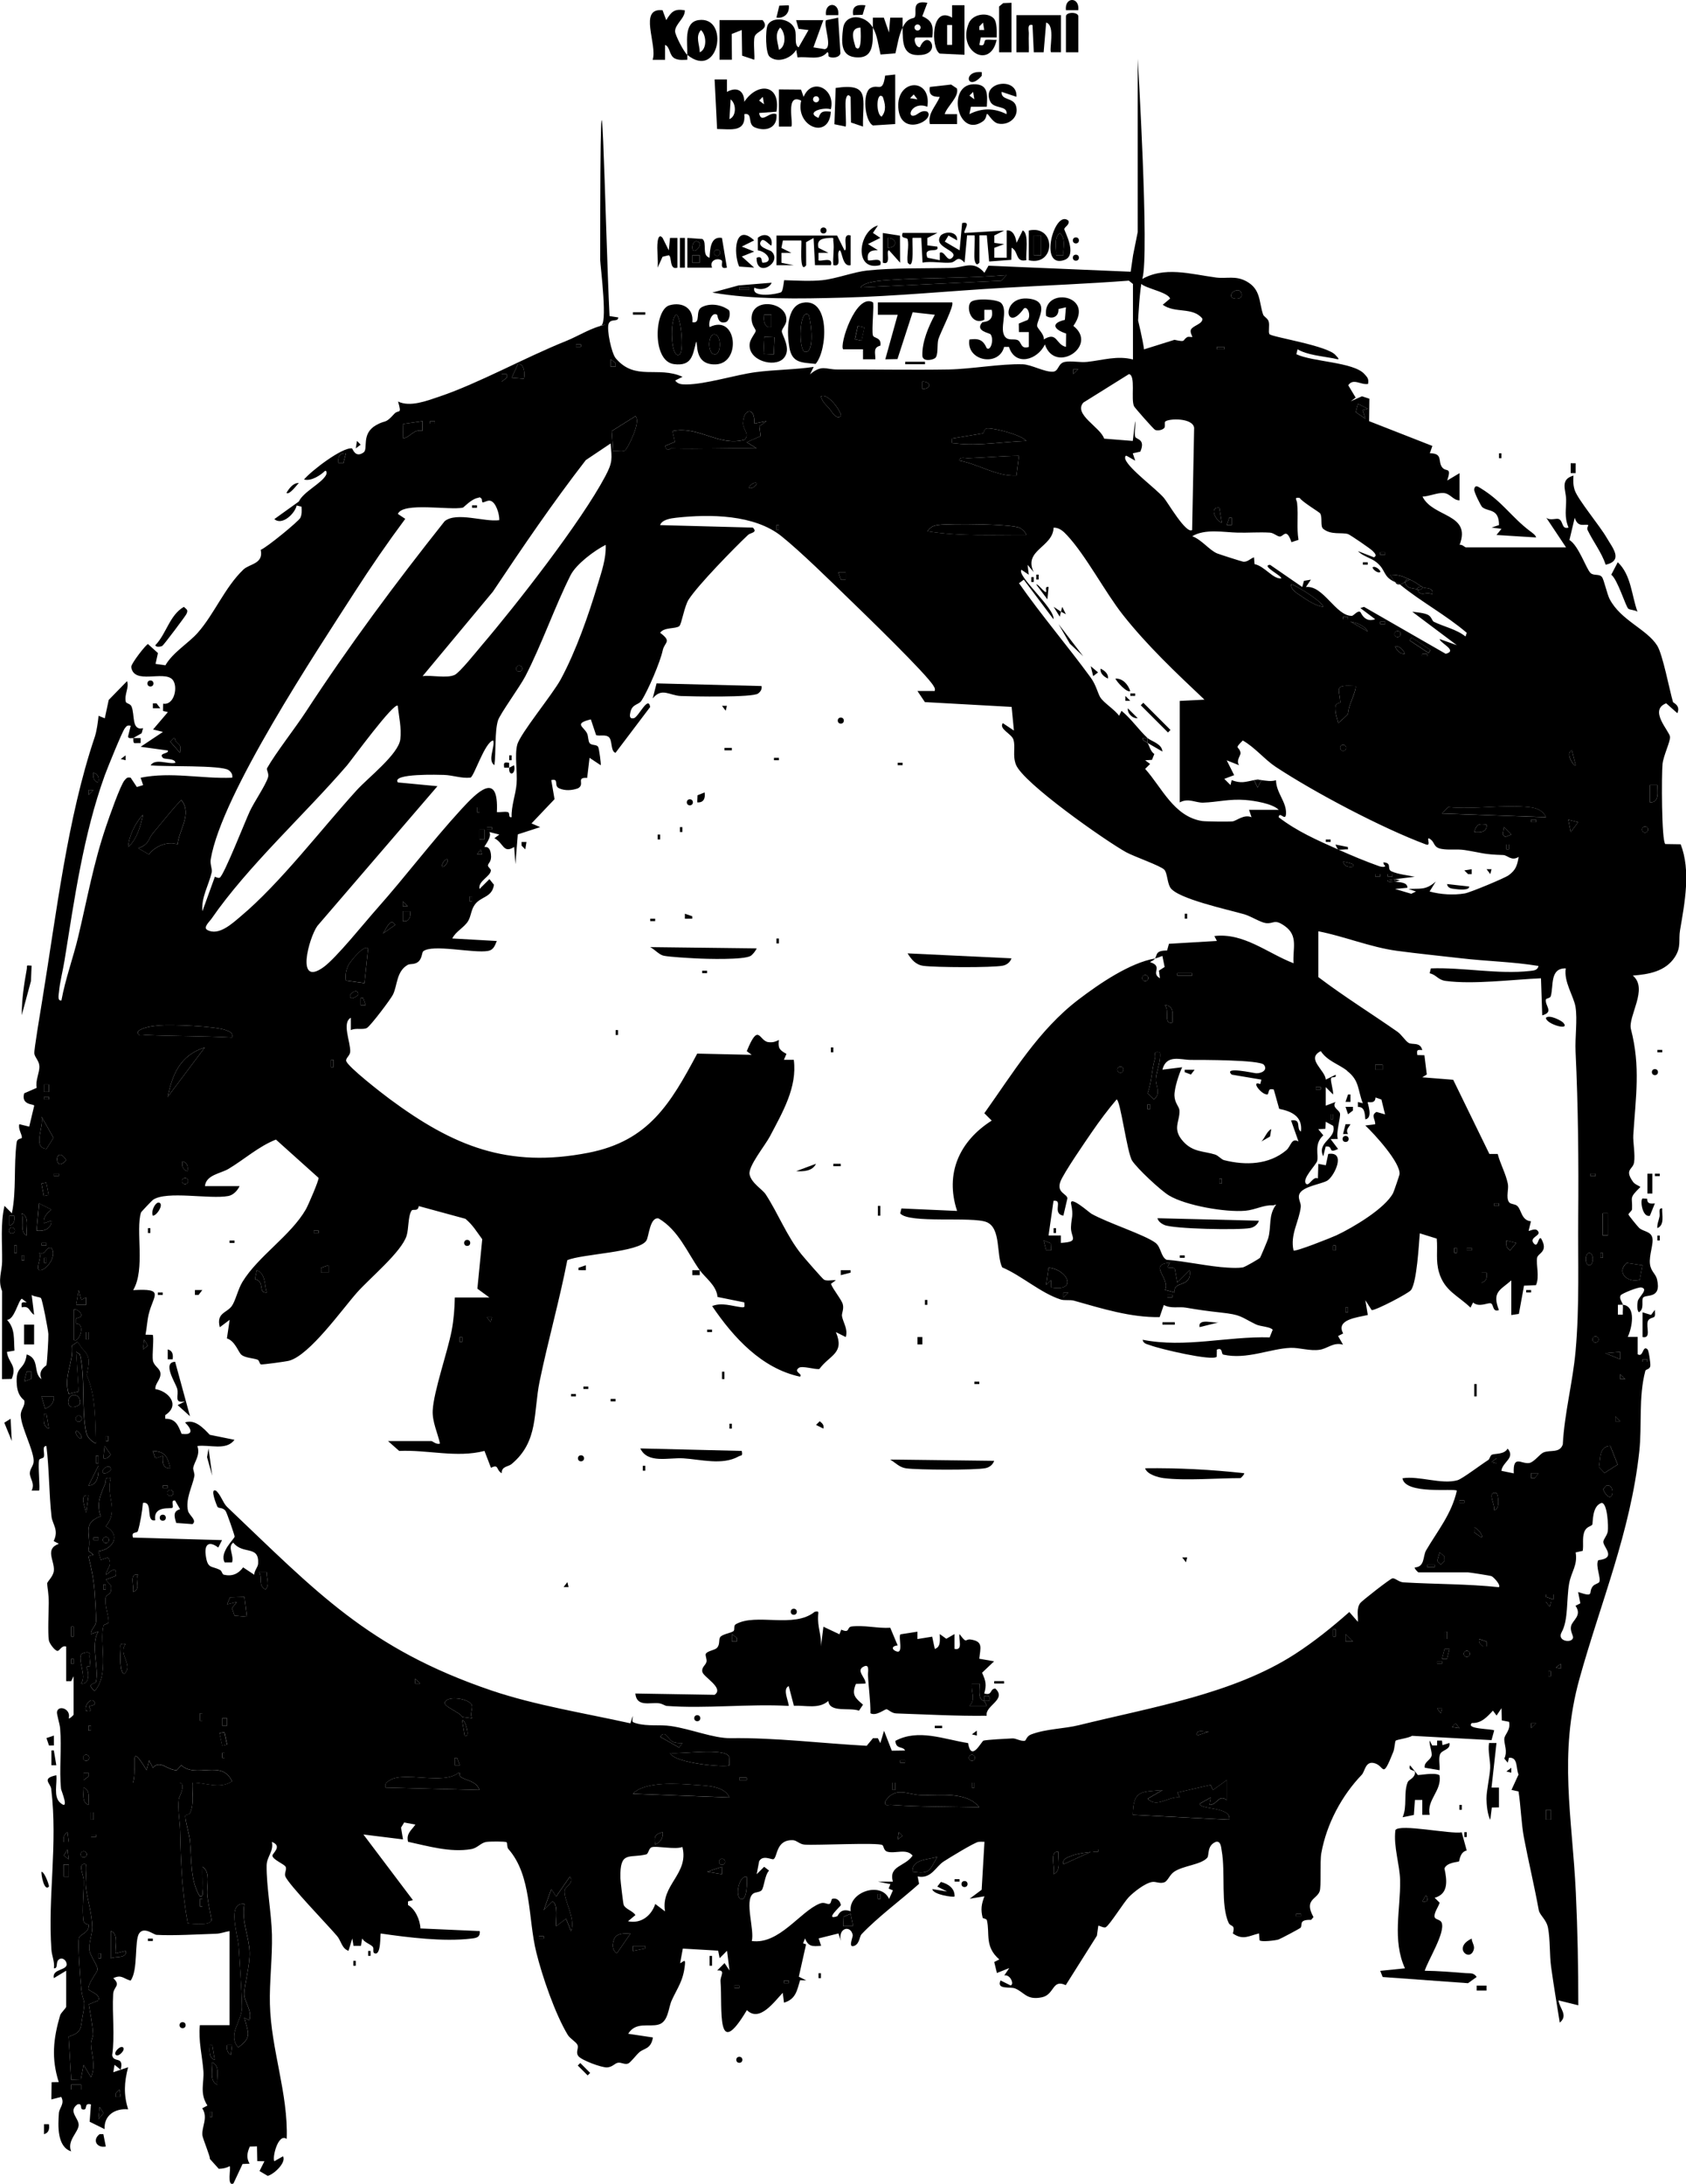 <?xml version="1.0" encoding="UTF-8"?>
<svg id="Layer_1" data-name="Layer 1" xmlns="http://www.w3.org/2000/svg" viewBox="0 0 360.74 467.24">
  <path d="M6.76,206.6l-.14,3.29-1.97,7.29c0-3.26.48-6.61,1.07-9.79.16-.86-.35-.92,1.04-.8Z"/>
  <path d="M204.24,405.72c-.24.23-4.62-.38-4.76-1.58l3.17.52-2.11-1.06.78-.99c1.5.4,3,1.32,2.92,3.11Z"/>
  <polygon points="2.52 308.28 .92 304.36 2.27 303.52 2.52 308.28"/>
  <path d="M354.61,262.74c-.09-.86.3-1.63.46-2.45.14-.7-.34-1.91.58-1.78-.1,1.37.6,3.57-1.05,4.23Z"/>
  <rect x="316.48" y="424.25" width="1.06" height="2.12" transform="translate(-109.02 741.36) rotate(-89.87)"/>
  <rect x="124.58" y="441.16" width=".76" height="2.99" transform="translate(-276.38 217.96) rotate(-44.99)"/>
  <circle cx="158.19" cy="440.66" r=".65"/>
  <rect x="175.13" y="422.14" width=".52" height="1.05"/>
  <rect x="75.6" y="419.49" width=".52" height="1.05"/>
  <rect x="78.77" y="417.37" width=".52" height="1.05"/>
  <rect x="354.61" y="264.33" width=".52" height="1.05"/>
  <rect x="204.25" y="402.02" width="1.05" height=".52"/>
  <path d="M3.05,260.09c.14.99,0,1.83-1.05,2.12v-2.12s1.05,0,1.05,0Z"/>
  <g>
    <path d="M269.89,166.88h-1.59c1.29-.26.65-.11,1.59,0Z"/>
    <path d="M299.54,125.05c-.92.05-.9-.46-1.06-.53.04.04.56.12,1.06.53Z"/>
    <path d="M245.54,157.88c.78.73,3.08,1.2,3.18,2.91l-3.18-1.85v-1.06Z"/>
    <path d="M44.89,461.85c.2-.29-1.52-4.31-1.59-5.07-.17-1.8,1.29-3.75-.03-5.75l1.11-.58c-1.73-2.68-.67-4.88-.86-7.4-.25-3.27-1.1-6.48-.76-9.8h6.36s0-20.12,0-20.12c-.98.14-1.86.53-2.88.56-3.76.12-9.18.45-12.74.24-.67-.04-2.68-1.84-3.73-.3s-.18,7.91-1.83,10.09c-1.58-.43-1.93-1.37-3.7-.52,1.7,1.6.06,1.76-.03,3.41-.24,4.32.4,8.76-.21,13.07.29,1.75,2.58.03,1.82,3.11l-1.31-1.06-.27,1.59,3.17-1.06c-.85,3.28-.97,5.81,0,9-2.83-.25-5.19,1.29-5.03,4.23l-3.2-1.58.28-3.71c-1.74-.44-.46,1.41-1.85,1.06-.53-.13.1-1.39-1.05-1.06-2.07,1.51.34,2.94.27,4.45s-2.55,3.33-1.61,5.6c-3.05-1.01-2.81-5.53-2.62-8.18.08-1.16,1.31-2,.5-3.47l-2.11.53.05-3.67,1.53-.03c-1.61-5.05-1.18-9.24.29-14.27.16-.57,1.3-1.54,1.3-1.88v-7.68l-2.64,1.59c-.47-2.22,3.42-1.48,2.64-3.43-.22-.54-.94-1.08-1.59-.54-.72.59-.07,1.95-1.04,1.86.21-1.37-.44-2.66-.53-3.98-.8-11.44,1.39-22.42-.04-34.39-.15-1.25-2.18-2.23,1.09-2.93.21,1.82-.65,4.53.78,5.84,2.2,2,.26-2.6.23-2.91-.42-4.08.17-8.7-.2-13-.08-.91-.74-2.97-.67-3.46.25-1.59,3.07-.69,2.51,1.35.16.17,1.05-.68,1.05-.79v-8.21l-.53,1.06h-1.06s0-7.41,0-7.41c-.95-.34-1.39.93-1.85.93-.55,0-1.75-1.57-1.86-2.29-.24-1.52-.04-6.12-.02-7.93.02-2.06-.3-3.12-.33-4.22-.01-.38,1.29-1.45,1.42-2.69.22-2.12-2.04-4.66,1.07-5.78l-1.11-.59c1.18-2.37-.28-3.59-.46-5.26-.54-4.9-.48-10.13-1.09-15.06-1.02-.07-.33,1.5-.53,2.28-.1.4-.94.33-1.04.72-.28,1.16.27,6.26-.01,6.52h-1.58c.75-1.53-.36-2.51-.39-3.67-.02-1.03.89-1.63.82-2.8-.15-2.48-2.6-6.95-2.76-9.54-.08-1.36.97-1.95.76-3.24-.03-.19-1.37-.77-1.59-3.27-.4-4.46,1.61-2.9,2.11-6.61,2.88.96,1.28,4,3.17,5.3-.89-1.96,1.01-2.83,1.05-3.01.15-.65.45-5.75.41-6.65-.04-.85-1.3-7.42-1.59-7.69-.3-.28-1.44-.27-1.98-.66l.52,4.24c-1.11-.67-.92-2.02-2.64-1.59-.16-1.17,0-1.14,1.06-1.06l-1.06-.8c-.83.56-1.57,4.48-3.16,4.53,1.8,1.91,1.41,4.13,1.6,6.58l-1.62.28c.31,2.46,2.24,2.79,1.02,5.78l-2.07.04.02-18.82c-.96-2.36-.03-4.21,0-6.31.06-3.99-.39-8.03.51-11.94l1.58,1.59c1-4.9.36-10.13,1.02-15.13.13-1.02,1.1-.71,1.12-1.06.03-.72-.86-1.89-.54-2.87l2.11.53,1.07-4.49c-.02-.41-2.86-.03-2.15-2.64l2.68-1.17c-.33-1.57.65-3.25.57-4.67-.07-1.16-.91-1.74-1.08-2.67-.11-.58,1.43-9.77,1.71-11.48,3.02-18.45,5.34-38.82,11.23-56.27.42-1.26.67-3.15.81-4.51l1.33.54.84-3.93,3.92-4.02c.51,1.4-.62,2.8-.27,4.39.09.43.94.38,1.22,1.01.78,1.79-.07,5.25,2.48,4.66l-.3,1.08-1.81,1.04h1.59s0,1.06,0,1.06l-1.33.02c-.36-.12-.19-1.01-.26-1.07-.07-.07-1.05.23-1.11-.34l.58-2.31c-.75-.15-.87.04-1.28.57-.56.72-3.73,8.55-4.27,10.03-4.56,12.61-6.51,26.51-8.61,39.58-.34,2.15-1.02,4.72-1.19,6.76-.05.58-.39,1.97.52,1.84.84-4.62,2.5-9.06,3.59-13.63,1.96-8.21,3.24-15.61,5.98-23.67.61-1.8,3.04-8.78,3.95-9.82.43-.49.57-.69,1.3-.54l1.32,1.99,1.34-.41-.53-1.58c6.59-1.32,12.97.26,19.59,0,.14-.7-.23-1.23-.76-1.62-1.55-1.12-13.88-.7-16.7-1.03,1-1.57,3.79-.17,5.29-.53.02-1.01-2.29-.7-2.64-1.06-1.08-1.11,1.34-.83,1.05-1.58l-5.83-.8,4.77-3.18-2.11-.52,3.17-3.72-1.05-.25.03-1.55c2.48.41,3.28-3.89,1.95-5.21-1.93-1.91-8.19,1.2-8.77-2.61-.11-.7,3.34-5.09,3.6-4.92l2.11,1.91-.51,2.32,2.11.3c1.58-2.76,4.93-4.72,6.89-6.93,3.54-3.98,5.82-9.75,9.79-13.55,1.32-1.26,4.37-1.19,3.71-4.22,1.33-.53,8.12-6.11,8.48-6.85s.3-1.57.26-2.38l-1.05-.26c-.37,1.75-3.13,4.37-4.77,2.91l5.24-3.76c.97-2.11,5.06-3.97,5.87-5.78.1-.23.13-.87-.26-.78-1.01.98-3.01,2.28-4.5,1.85,1.52-1.84,8.18-6.95,10.26-6.65.15.02.67,2.14,2.48.86,1.04-.74-.58-3.97,2.65-5.82,2.22-1.27,1.83-.13,3.92-2.44.93-1.02,1.67.35.81-2.63,2.58,1.24,6.11-.14,8.76-1.03,8.38-2.81,18.41-8.4,27.24-11.94,2.69-1.08,5.41-2.92,8.46-3.47l-1.21.16c1.77.64,0-13.02,0-14,0-65,1.05-6.59,2,12l1.86.28c.01,1.08-1.62.14-2.06,1.38s.61,6.27,1.52,7.36c4.18,4.95,9.02,1.58,14.3,3.97l-1.58.79c.6.83,1.46.84,2.37.84,4.1,0,10.54-2.06,14.89-2.63,4.11-.54,8.29-.51,12.38-1.12l-.79,1.59c2.57-2.14,3.32-1.03,5.8-1.04,7.95-.03,15.92.13,23.87,0,4.78-.08,11.2-1.26,15.85-1.11,1.83.06,4.59,1.66,6.42,1.59,1.33-.05,1.05-1.81,2.59-2.1,1.39-.26,3.24.16,4.77,0,3.34-.36,6.43-1.4,9.8-.52v-16.15l-.88-.71c-8.76.66-17.57,1.01-26.38,1.51-11.5.65-23.45,1.83-34.93,2.13-9.12.24-18.9.44-27.81-1.09l5.61-1.53,7.09-.58c-.61,1.36-2.52,1.67-3.7,1.05-.72,2.41,5.21,1.33,5.73.97.39-.26.53-1.96.63-2.56,2.55.08,5.68.26,8.19,0,2.97-.32,6.77-1.77,9.58-2.07,5.49-.59,12.32-.43,17.98-.55,2.77-.06,4.76-1.74,7.11,1.04l.87-1.52,30.42,1.29.51-3.51,1-5V12.58s2.51,41.85,1,47c-.58,1.97-.92,8.98-.92,8.98,0,0,1,4.12,1.27,6.18l6.51-2.04c2.57.55,1.62.13,2.69-.56.3-.2,1,.04,1.13-.07.07-.05-.57-.98-.29-1.56.42-.87,2.66-1.24,2.42-2.38-2.1-2.52-5.77-1.02-8.46-2.93l1.57-1.32c-.59-1.71-7.42-2.42-6.34-3.96,4.94-3.08,10.79-1.26,16.15-.55,2.33.31,4.19-.48,6.57.84,3.07,1.71,2.62,4.4,3.52,7.06.15.46.99.83,1.19,1.48.26.86-.12,2.28.17,2.73.4.63,12.73,2.48,14.22,4.58,1.16,1.17.27.75-.59.59-2.49-.47-5.55-.71-7.61-1.92l-.26,1.05c3.44,1.65,12.25,1.66,14.56,4.24.65.72.98,1.03.78,2.12-1.58.26-3.15-1.32-4.24.28l1.59,2.64-1.05.79,2.4-1.07,1.59.52-.06,4.8,13.53,5.3-.54,1.57c2.86,0,1.68,1.72,2.61,2.97.87,1.18,2.13-.23,1.11,2.86l2.64-1.58v5.82c-1.41,0-1.95-1.48-3.46-1.57-1.29-.08-3.11.73-4.47.77,2.23,4.52,10.53,3.58,7.94,10.32.52-.15,1.13.54,1.33.54h21.44l-4.23-6.35c.81.7,2.16.06,2.68.29,1.03.45.52,2.25,2.08,1.83-.96-2.4-.47-3.91-.51-6.06-.04-1.99-1.38-4.24,1.57-5.06-.06,1.12-.09,2.07.29,3.16.71,2.03,5.37,7.61,6.82,10.13,1.24,2.16,3.65,4.86-.21,5.78-.88-2.66-2.69-4.94-3.88-7.43-.22-.45.22-1.02.17-1.04-.77-.38-2.2.7-2.92-1.59l-1.13,4.77c1.98,1.19,3.61,6.23,4.52,7.06.71.65,1.85.11,2.44.86.43.55,1.09,3.66,1.64,4.71,2.39,4.58,7.95,6.42,10.17,9.95,1.2,1.91,2.62,9.45,3.39,12.09.05.18,1.66.68.93,2.38l-2.39-2.12c-3.81,1.48.7,5.92.82,7.17.1.97-1.42,4.03-1.6,5.81-.22,2.13-.23,16.63.6,17.13l3.28.05c2.2,5.65.87,12.48-.13,18.35-.37,2.17.31,3.57-1.11,5.77-2.01,3.1-5.61,3.7-9,3.97,3.39,2.81-1.1,8.75-.4,11.47,2.07,8,1.03,14.37.5,22.68-.09,1.4.44,4.13.17,5.82-.25,1.58-2.16,1.44-.2,4.19.43.6,1.56.89,1.52,1.1-2.49,2.46-1.63,2-1.75,4.71-.02.38-.77.86-.77,1.14,0,.18,2.03,2.64,2.28,2.87.87.79,2.41.7,2.8,2s-.72,3.8-.48,5.73c.19,1.58,1.24,2.1,1.51,3.27,1.03,4.35-2.45,3.11-3,3.94-.38.58.34,2.43-.87,3.1-.48-.36-.36-1.84-.25-2.37.2-.92,2.4-2.6.77-2.93-.68-.14-4.2,1.31-4.42,1.67-.43.72.4,1.55.46,2.04-.35-.04-.71.01-1.06,0v2.11s1.05,0,1.05,0c-.05-.69.09-1.43,0-2.12,2.95.3,1.94,5.04,1.06,6.88h2.12s0,3.71,0,3.71c1.25.78,1.02-2.05,2.11-1.05.26.24.64,2.85.6,3.46-.07.92-.95.7-1.08,1.17-1.48,5.65-.67,11.61-1.29,17.26-1.87,17.17-8.25,32.24-12.78,48.53s-1.55,29.66-.79,45.82c.38,8.1.53,16.09.53,24.09l-4.23-1.05c.16,1.71,2.16,3.17.26,4.76-.62-3.94-1.3-7.93-1.85-11.92-.36-2.61-.17-5.77-.66-8.35-.35-1.84-1.78-2.67-1.99-3.84-.93-5.11-2.17-10.28-3.15-15.39-.58-3.05-.68-6.82-1.17-9.96l-1.51-.33,1.51-3.29c-.59-1.37-.07-3.75-2.05-3.59l-.25,1.05-.75-.87c.78-1.55-.05-3.08,0-4.19.05-1.02,1.41-1.83,1.02-3.68l-1.55-.3-.06-2.62-1.06,1.58-.78-1.05c-1.26,1.36-2.47,2.73-4.5,2.65-1.51,1.35,4.45,1.22,4.77,1.59l-.57,2.07-17.02-.92c-.64.48-3.27.79-3.49,1.05-.17.2-.22,1.67-.51,2.39-2.48,6.21-1.76,2.89-4.16,2.38-1.84-.39-1.89,1.79-2.59,2.52-4.25,4.43-7.52,10.48-8.65,16.78-.33,1.87.03,7.17-.36,8.17-.67,1.75-3.39,1.75-1.31,5.49l-.51.59c-2.8-.07-1.75,1.09-2.25,1.68-.17.2-4.17,2.31-4.69,2.51s-3.78.62-4.1.16l-.09-1.45c-2.17.5-3.41,1.54-5.61.01.57-2.06-.47-1.35-.9-2.26-1.75-3.75-.65-10.73-1.49-15.44-.12-.67-.17-2.17-1.25-1.9-1.98.81-1.37,2.87-1.85,3.41-1.31,1.5-5.17,1.67-7.09,3-.98.68-1.34,1.96-2.07,2.24-.97.37-1.81-.2-2.64-.06-1.51.25-3.89,2.12-4.97,3.23s-4.08,5.96-4.93,6.44c-.44.25-1.47-.45-1.61-.28l-.29,2.1-6.67,10.58c-2.92-1.39-2.38,2.01-5.07,2.59-3.34.71-3.81-1.13-5.82-1.9-1.04-.4-4,.33-3.06-1.7l2.12,1.06c.87-.07.06-2.39-1.32-2.13l1.06-1.57-2.64,1.05-.57-2.35,1.09-.55c-3.21-2.77-1.98-5.52-2.66-8.38-.09-.36-.87-.39-.9-.52-.45-1.76-.28-2.94.38-4.61l-3.17.52,2.57-1.92.6-10.26c-.43,0-.86-.04-1.3.02-.84.12-6.26,3.43-7.44,4.2-1.73,1.13-2.64,3.78-5.56,3.19l.31,1.58c-3.89,3.48-8.75,7.04-12.31,10.78-.44.46-.41,2.01-1.51,2.47-1.49.62-.29-1.85-.38-2.31-.44-2.21-3.21-1.5-2.53,1.26l-.52-1.58-4.24,1.06.53,1.58c-1.82.16-2.74.21-3.44-1.58l-.42,1.05.64.22-1.55,6.92,1.59.8-1.32-.05c-.66,2.23-.93,4.07-3.44,4.81l-.27-2.11c-1.84,1.91-4.95,6.38-7.67,3.7-6.62,11.11-5.2-.19-5.64-6.18-.08-1.13,1.18-2.46-.72-2.3l1.58-1.58,1.06,1.59-.53-4.23-1.58,1.59-.32-1.61-7.56-.44-.58,3.12c.62-.21,1.17-1.09,1.04.24-.35,3.58-1.57,4.93-2.85,7.75-.71,1.56-.7,4.55-2.8,5.14s-4.85-.68-6.5,1.97l5.29.79c-.41,2.52-1.87,2.27-2.9,3.16-.67.58-1.89,2.22-2.4,2.42-.76.3-1.47-.32-2.23-.16-.64.13-1.13.91-2.26.99s-5.51-1.54-6.16-2.42.13-1.64-.19-2.39c-.28-.65-1.6-1.35-2.09-2.17-2.69-4.46-5.46-12.52-6.72-17.64-1.8-7.27-.94-16.4-5.98-22.11-.32-.36-.19-1.26-.38-1.44-.22-.21-3.73-.19-4.4-.06-1.17.22-1.82,1.31-3.22,1.54-4.5.74-9.13-.65-13.46-1.58-.43-1.78.71-2.43,1.57-3.68l-2.4-.45-.67,1.1.42,2.52-8.47-1.05,10.59,14.04-1.05.27v.78c1.5.81,2.59,3.15,2.66,5.01l12.68.56c.15,1.37-.76,1.49-1.82,1.61-5.92.7-13.45-.23-19.35-1.09-.16.17.12,4.81-1.32,4.24-.52-.21-.06-1.05-.41-1.42-.54-.58-1.76-.89-2.25-1.76l-.26,1.58h-1.59s-.26-1.58-.26-1.58l-.81,2.64c-1.41-.45-1.6-2.16-2.42-3.13-1.88-2.24-10.35-10.98-11.09-12.77-.29-.71.38-1.52.04-2.1s-2.82-1.53-2.81-2.38c0-.48,2.22-2.02-.12-2.92.45,2.01-1.09,3.15-1.12,5.02-.07,4.38,1.04,10.32,1.14,14.82.11,4.89-.56,10.25-.44,14.85.24,9.75,3.94,19.14,3.6,28.86-1.87-1.36-3.16,4.16-2.64,4.76l1.85-1.05c.74,1.35-1.95,3.87-3.28,4.19l-1.75-1.03,1.05-2.1-1.53-.03-.06-3.15-1.54.04c-.56,1.32-.8,2.36-.05,3.66l-1.5.07-1.95,4.17c-1.46.73-.49-3.29-.79-3.7-.79.39-1.45.54-2.35.56M215.36,58.85c-8.3.73-16.81.49-25.14,1.06-1.58.11-5.26.31-6.09,1.58l30.09-1.43,1.14-1.21ZM160.3,61.5h-2.11v.52h2.11v-.52ZM263.54,63.61c.35.45,2.42.6,2.11-.78-.36-1.64-2.87-.18-2.11.78ZM124.3,73.68h-1.05v.52h1.05v-.52ZM261.95,74.21h-1.58v.52h1.58v-.52ZM131.71,78.44v-.78s-1.05-.8-1.05-.8v1.59s1.05,0,1.05,0ZM112.06,81.03c.33-.8.13-3.43-1.25-3.11l-1.33,2.9,2.58.21ZM230.72,78.98h-1.06s0,1.05,0,1.05l1.05-1.05ZM108.41,80.04h-1.05s0,1.59,0,1.59l1.05-.8v-.78ZM249.13,91.52c-.33.47-1.39.69-1.98.45-.31-.13-4.37-4.75-4.51-5.06-.72-1.57.41-6.58-1.08-6.88l-9.77,6.1c-2.17,2.54,3.69,5.27,4.45,7.71l6.13.49.52-4.24c.17,1.02-.25,2.43,0,3.34.16.61,2.3.43,1.09,3.2l-1.61.35.53,1.58-1.85-1.05c-.35-.11-.38.47-.26.78.87,2.11,6.43,6.15,8.22,8.2.82.93,4.76,7.81,6.06,6.9l.43-21.87c-.3-2.17-5.45-2.02-6.19-1.33-.19.17.05,1.01-.17,1.33ZM197.36,83.21c1.94,0,1.94-1.57,0-1.58v1.58ZM179.89,89.03c.45-.42-2.6-5.09-4.23-4.23.28,1.4,1.37,1.91,2.28,3.28.47.7,1.26,1.59,1.95.95ZM292.66,87.44l-2.11-1.05-.47,1.79,2.05,1.39-.56-1.83,1.09-.3ZM143.62,95.92c6.07.2,12.19-.15,18.27,0l-2.11-1.32,2.96-1.3-.26-2.1,1.53-1.11-2.64.53c.31-3.57-2.31-3.43-2.39-.05-.03,1.28,1.56,2.4.29,3.51-5.48,1.49-9.71-3.01-15.37-1.87l.5,2.32-2.09.86c.39,1.48,1.06.52,1.32.52ZM135.94,89.04l-5.06,3.18.3,4.23c.74-.1,2.01.25,2.56-.09.44-.27,3.55-6.16,2.2-7.33ZM90.42,90.1l-4.16.6-.07,3.1c1.67-.23,2.18-2.04,4.2-1.62l.04-2.08ZM93.06,90.1h-1.05v.52h1.05v-.52ZM219.6,94.33c-1.18-1.34-6.58-2.69-8.24-2.69-.95,0-.64.96-1.13,1.09l-6.51,1.08c-.07,1.24-.17.94.79,1.06,4.72.6,10.34-.39,15.1-.54ZM130.65,94.87l-5.31,3.56c-7.06,9.12-13.47,18.54-19.89,28.16l-15.03,18.06c1.98-.27,5.11.53,6.87-.27,1.07-.49,4.74-5.09,5.82-6.36,7.4-8.68,21.22-26.38,26.38-36.1,1.63-3.07,1.44-3.68,1.16-7.04ZM74,96.98c-1.33-.13-1.79.84-1.58,2.11h1.05s.54-2.11.54-2.11ZM218.01,97.51c-3.64.03-7.21.4-10.86.52-.64.02-1.97-.39-1.84.52,4.15.77,7.79,3.36,12.17,3.19l.53-4.23ZM161.89,103.34c-.66-.35-1.85.85-1.59,1.05.66.35,1.85-.85,1.59-1.05ZM103.02,106.67c-.18-.1-.27-.42-.66-.18-1.48.2-3.13,2.07-3.32,2.11-2.79.62-12.88-1.26-13.91,1.35l1.58,1.05c-3.78,5.08-7.4,10.34-10.82,15.66-8.19,12.74-28.47,43.27-30.8,57.15-.19,1.12.37,2.09.21,2.8-.61,2.7-2.29,5.39-1.99,8.33l2.67-7.39s.73.39,1.04.21c.92-.56,5.45-12.1,6.42-14.18s3.3-5.42,3.9-7.25c.28-.86-.4-1.64-.2-1.99,1.85-3.27,6.07-8.64,8.31-12.08,9.22-14.12,19.21-27.56,29.69-40.76,2.56-2.07,8.52.23,11.69-.22.06-1.22-.71-3.91-1.96-4.16-.63-.13-1.33.47-1.66.32-.11-.05-.06-.7-.19-.76ZM298.48,124.52c-2.67-1.18-1.85-2.52-3.97-4.23-1.22-.98-2.85-1.24-3.97-2.39l3.43,1.33c.77-.38.12-.93-.25-1.34-.4-.45-4.82-3.47-5.29-3.63-1.33-.42-3.65.26-5.33-1.14-.65-.54-.1-2.47-.64-3.29-.19-.28-3.85-2.46-4.38-3.31-1.31-.18-.63.36-.55,1.08.3,2.94-.14,5.19.3,7.89l-1.51.5c-1.06-3.15-1.68-1.24-2.45-1.21-.59.02-1.33-.78-2.15-.83-2.29-.14-4.59.05-6.87,0-3.06-.07-7-.89-9.76.77,2,.71,3.62,2.95,5.32,3.67.51.21,5.32,1.75,5.61,1.78.94.08,1.5-.68,2.29-.94l.11,1.45c2.21.47,3.94,3.24,5.71,3.06.3-.5-4.47-2.76-2.39-2.91l6.89,4.75.37-1.32,1.48-.25-1.06,1.58c3.71-.46,6.39,6.21,9.81,6.16.41,0,1.2-1.19,1.81-.84.17.1.89,2.4,3.2,1.56l-3.17-2.38.78-.26,17.49,10.05c2.61-.72-1.06-2.17-1.33-3.17l3.7,1.32-9.53-7.15c.95.1,2.53.24,3.34.65s.86,1.29,1.27,1.49c2.12,1.05,4.81,1.58,6.78,3.15l.26-.79c-4.46-3.82-9.77-6.63-14.29-10.33.27-.01.75-.38,1.06-.53.36,1.59,1.88,1.25,2.65,1.59.1.04.18.71.86.89.54.15,1.55-.38,2.32.17.42-1.63-1.33-1.13-2.11-1.59-.98-.57-1.33-1-2.65-1.59-1.55-.69-2.24-1.03-4.23-1.05-.09.08.86,1.38,1.06,1.58ZM260.89,108.63c-2.3-.28-.67,3.01.53,3.18l-.53-3.18ZM247.13,205.01c.52-.66-.02-1.68,2.58-1.66l.4-1.44,10.26-.61-.54-1.05c6.3-.75,11.37,3.68,16.94,5.82-.22-3.14,1.07-5.85-1.85-7.94-2.34-1.67-2.33-.41-4.11-.65-1.07-.14-3.17-1.46-4.51-1.86-3.28-.97-14.51-3.35-15.93-5.78-.64-1.1-.61-3.09-1.25-3.78-.8-.85-6.48-2.81-8.17-3.74-4.43-2.46-22.12-14.85-23.59-18.77-.75-2-.04-3.68-.52-5.3-.38-1.3-3.17-2.26-2.28-3.55l2.38,1.59-.49-5.06-18.56-1.03-1.59-2.37h3.7c.12-.54-.04-.7-.25-1.07-1.39-2.47-14.96-15.6-18-18.54-3.95-3.83-10.45-10.23-14.55-13.51-5.81-4.65-15.28-4.75-22.53-3.95-1.18.13-3.03.41-3.44,1.58l19.85.53c1.1,1.1-.5,1.07-1.04,1.58-2.99,2.83-10.69,10.7-12.69,13.81-.93,1.43-1.51,5.27-2,5.68-.77.65-3.3.19-4.1,1.44,2.59,1.91.93,1.97.55,3.74-.54,2.53-3.13,8.59-4.56,10.79-.6.92-1.94.65-2.35,2.42-.17.72-.28,1.56.78,1.31,1.04-.42,3.05-4.92,3.44-2.39l-7.41,9.8c-1.15-.33-.57-2.84-1.56-3.46-.72-.45-1.79-.09-2.59-.31l-1.13-3.38c-3.72.9-1.55,1.53-.83,2.96.32.64.22,1.64.56,2.1.45.6,1.56.22,1.86.89.18.39.64,3.71.52,3.86l-2.39-1.59-.51,4.3c-2.53-.15-.36,1.36-1.97,2.23-1.28.46-2.75.57-4.02,0s.12-2.15-1.69-1.76l.7,4.08-4.93,5.19,1.86.79-4.79,1.55-.51,6.39-.27-3.7c-2.38,1.52-2.23-.88-4.23-1.86l1.05-.79-2.11-.54c.6,1.08-1.15,3.03-1.06,3.17.07.1,1.14-.34,1.38,1.58.21,1.67-.63,1.87-.64,2.42-.01.31.64.73.63,1.03-.04,1.3-2.83,2.3-2.43,3.98l2.12-2.11.97,1.21c-.43,2.83-2.85,2.42-4.16,4.34-.76,1.11-.74,2.37-1.36,3.41-.82,1.39-2.68,2.23-3.4,3.74l9.53.54c-.44,1-.67,1.89-1.85,2.12-3.04.58-12.05-1.54-13.92.11-.24.21-.22,1.34-.87,2.05-.82.88-1.88.51-2.43.83-2.42,1.4-2.17,4.28-3.13,6.32-.45.95-4.77,6.68-5.58,7.16s-2.44-.07-3.45.48v-2.65c-1.99,1.05-.03,5.26-.14,7.27-.04.83-.96,1.34-.87,1.93.17,1.16,7.83,7.09,9.31,8.18,13.63,10.09,25.28,14.87,42.54,11.5,12.84-2.51,17.52-10.43,23.27-21.21l11.65.26-1.05-.78c2.58-6.33,2.62-2.17,4.61-1.94.95.11,1.44-.06,2.26-.45-.24,1.79.2,2.19,1.62,2.97l-.55,1.27h2.12c.78,5.87-2.44,11.29-5.1,16.36-1.03,1.97-4.7,6.42-4.36,8.15.36,1.85,2.76,3.21,3.45,4.27,2.66,4.08,4.47,8.86,7.61,12.79.55.69,4.54,5.28,4.86,5.46.66.38,1.77.03,2.54.12l-1.05.78c.45,1.22,2.29,3.38,2.54,4.38.27,1.06-.28,1.93-.18,2.52.23,1.36,1.33,2.74.81,4.48l-2.11-1.06c1.92,4.57-1.27,4.84-3.54,7.89-.97.16-3.68-.77-4.41-.23-1.21.9.98,1.26.26,1.87-8.2-1.75-14.27-8.42-18.79-15.1,2.02-.82,4.16-.02,6.13.23,1.04.13.77-.12.75-1.02l-5.73-1.16c-.21-2.49-2.64-4.09-3.8-5.73v1.06s-1.59,0-1.59,0v-1.05s1.59,0,1.59,0c-2.7-3.83-4.53-8.56-8.81-11.08-1.86-.34-2.05,3.76-2.59,4.7-1.47,2.59-13.9,2.88-16.94,4.24-1.69,8.67-4.12,17.22-5.91,25.86-1.39,6.72-.19,12.93-6.04,17.77-.69.57-2.16.45-2.07,1.94-1.27-.66-.56-2.05-2.31-1.16l-1.39-3.61c-5.94,1.54-12.19-.28-18.25,0l-2.39-2.11h9.27c.27,0,1.1.84,1.85.53-.5-2.26-1.68-4.68-1.56-7.07.21-4.12,3.19-12.51,4.07-17.15.42-2.19.63-4.78.66-7.02h7.41l-2.58-1.89,1.04-10.58c-1.2-1.61-1.95-2.98-3.6-4.37l-9.98-2.72c-.19,1.3-1.25.52-1.55.98-.76,1.17-.59,3.88-1.05,5.35-1.09,3.5-7.89,9.08-10.61,12.16-3.21,3.62-10.13,13.4-14.53,14.59-.66.18-5.63.86-6.01.79-.35-.06-.31-.85-.77-1.02-.93-.34-2.66-.36-3.46-1.07-.64-.57-1.33-2.93-3.07-3.47l.59-3.98-2.11,1.59c-.82-3.09,1.52-3.05,2.58-4.56.8-1.15,1.31-3.59,2.27-5.15,3.39-5.54,10.35-9.9,13.58-15.54.46-.8,2.83-6.27,2.7-6.71l-9.12-8.19c-3.71,1.46-6.74,4.23-10.15,6.27-1.67,1-4.81,1.27-5.04,3.69h7.41c-.44.95-1.35,1.91-2.39,2.11-3.96.76-13.19-1.19-16.14.82-.15.1-2.5,2.53-2.56,2.71-1.2,3.75.97,12.18-1.68,16.61,6.9-.4,4.31,1.02,3.32,5.18-.33,1.4-.39,2.94-.68,4.35l1.53.03c.35.37-.16,4.38.06,5.52.24,1.22,1.48,1.59,1.6,2.67.15,1.37-1.15,2.13-1.08,3.42,2.73.42,5.46,3.37,2.12,5.57v.78c2.23-.06,2.79,1.46,3.48,3.21,2.47.37,2.35-.85.75-2.42,2.13-.76,3.93,1.21,5.3,2.64l5.28,1.07c-1.77,2.4-5.33.98-7.94,1.33.67,1.95-.62,3.33-.88,4.6-.11.52.36,1.2.23,1.88-.38,2.04-1.97,4.94-1.34,7.42.24.94,2.01,2.01.94,2.81l-3.47-.25c-.45-1.43-.71-2.51.82-2.94l-1.07-1.86c-1.03-.18-.23,1.22-.56,1.54-.34.34-4.17-.57-3.68,2.69-2.21.46-.33-4.17-2.64-3.71-.14,1.73-.58,4.37-1.07,5.98-.19.64-1.51-.01-1.05,1.43l19.05.54-.81,1.59c-1.86-1.41-3-.85-2.69,1.59.4,3.09,1.21,2.23,3.09,3.22.4.21.41.91.79,1,1.76.41,3.1-.16,4.13-1.57l2.38,1.58c-.02-.85.78-1.6.83-2.37.24-4.05-3.23-1.83-5.32-4.5-1.33.91.23,2.73-.26,4.23h-1.58c-1.19-2.19,2.12-5.04,2.13-5.53,0-.29-1.66-5.13-1.94-5.49-.7-.89-1.54-.38-1.79-.99-.12-.3-1.65-3.95-.27-3.34,1.03.84,1.5,2.63,2.37,3.46,19.03,18.09,30.17,30.31,56.55,39.28,9.29,3.16,20.17,4.9,29.75,7.03l.53-1.58c-.01,1.19-.48,1.25.79,1.6,2.42.68,4.97.21,7.37.57,4.42.66,9.08,2.64,12.76,2.59,9.67-.13,19.45,1.11,29.12,1.63l1.34-1.62h1.05s.53,1.05.53,1.05l.79-2.64,1.66,4.26,2.85-.04c-.54-1.02-1.93-.16-2.09-2.06,4.93-2.66,10.46-.31,15.56.47.69,4.22,2.86-.43,3.32-.53.87-.2,4.89-.41,6.19-.47.76-.03,1.68.64,2.62.51.31-.04.32-.96,1.37-1.36,3.19-1.21,7-1.19,10.21-1.98,15.51-3.83,33.02-6.67,46.22-15.2,4.1-2.65,7.99-5.78,11.64-9.01l1.84,2.11c.07-1.33-.36-2.83.49-4.01.36-.49,6.38-5.2,6.89-5.3.59-.11,1.34.8,2.38.86,6.8.4,13.64.32,20.41,1.03.48-.41-1.08-2.14-1.6-2.37-.23-.1-4.7-.8-5.02-.8h-10.59c-.1,0-.94-.85-.79-1.05,2.21-.13,1.69-2.4,2.43-3.67,2.46-4.2,5.45-7.76,6.57-12.76-.61-.55-11.04.9-11.64-2.65,3.59-.58,8.38,1.4,11.8.41,1.02-.3,5.1-3.4,6.55-4.31.31-.19.41-.92.74-1.11.59-.35,2.64.02,3.42-1.34,1.72,2.05-1.14,2.84-1.33,4.76l2.64.54c-.2-4.13,1.65-1.91,3.33-2.22,1.05-.2,2.23-1.93,3.05-2.26,1.48-.6,3.45.22,4.11-1.71.35-6.72,2.15-13.34,2.74-20.03.85-9.47.48-19.2.56-28.57.1-11.86-.01-23.7-.57-35.48-.14-2.96.43-6.75-.01-9.52-.36-2.24-2.55-5.37-2.09-8.24-3.46-.08-2.56,3.76-3.21,5.96-.14.46-1.01.4-1.05.73-.17,1.42,1.78,2.62-.77,3.36l-.27-7.93c-6.06.26-14.49,1.36-20.41.56-1.66-.22-1.95-1.32-3.41-1.63l.26-1.05c6.83-.25,14.41,1.31,21.2.55.79-.09,1.63-.11,1.83-1.07-5.5-.91-11.1-1-16.62-1.65-4.49-.52-9.25-.99-13.75-1.6-5.57-.76-11.2-3.09-16.74-4.17v9.8c5.46,4.14,11.3,7.76,16.91,11.68.92.64,1.67,1.94,2.4,2.39.82.49,2.5-.26,2.93,1.55-1.1-.1-1.21-.06-1.06,1.06l1.52.04.51,4.12-.97.6,6.62.53,7.74,15.87h1.78c.56,2.17,1.72,4.17,2.17,6.38.24,1.15-.42,2.78.2,3.86.34.59,1.32.39,1.85.91.88.85.86,3.08,2.89,3.25l-.49,2.04c.14.17,1.63-.9,2.11.28.33.8-2.02,1.19-1.05,2.37s.92-1.36,1.58-1.05c1.71,2.91-.64,3.12-.83,4.18-.26,1.4.58,4.04-.24,5.85l-2.56.1-1.1,6.05-1.62.24v-7.41c-2.41,2.12-4.16,2.44-2.65,6.35-1.49.54-1.04-1.37-1.81-1.46s-2.43.92-3.72-.16l-.55,1.09c-2.72-2.62-5.56-3.55-6.74-7.56-.73-2.49-.25-4.7-.48-7.2l-3.63-1.13c-.2,2.44-.63,10.5-1.89,12.15-.53.7-7.55,4.36-8.4,4.28l-1.36-2.13.53,3.17c-2.24.53-6.92.95-5.27,3.95l-1.09.55,1.06,1.85c-2.03-.61-3.33.85-5,1.09-2.17.31-4.33-.48-6.24-.41-4.36.17-9.38,2.57-14.36,1.45-.56-.12-.02-1.62-1.4-1.07l-.03,1.53c-1.01.96-12.2-1.69-14.15-2.44-.67-.26-1.55-.31-1.7-1.2,9.13,1.8,18.08-.77,27.18-.51l.65-1.63c-.51-.67-2.62-.67-3.62-1.16-3.34-1.64-3.02-2.04-7.53-2.53-3.02-.33-4.6-.56-7.43-1.04-1.5-.26-3.2.27-4.72-.57l-.89,2.59c-6.19.12-12.42-1.85-18.32-3.51-.89-.25-1.99.03-2.9-.27-4.29-1.41-8.29-5.08-12.47-6.86-1.29-2.65-.21-8.38-3.31-9.67s-16.66.38-18.51-1.88l.26-1.05,11.91.53c-2.65-8.05.53-14.95,7.41-19.33l-1.58-1.57c6.13-8.6,11.63-17.83,20.16-24.33,4.45-3.39,10.97-7.85,16.37-8.78-.48.61-.62.39-1.06.79,2.9.91.03,2.33,2.11,3.44l-.22-1.63,1.22-.78-.48-2.36c-.54.17-1.01.43-1.58.53ZM263.54,112.33v-1.58s-.52,0-.52,0l-.54,1.58h1.06ZM166.65,113.39v-1.05h-.52v1.05h.52ZM219.6,114.45c-.15-.58-.89-1.26-1.39-1.52-1.7-.85-14.95-.96-17.43-.63-1.17.16-1.64.42-2.35,1.35,6.99,1.14,14.1.74,21.17.79ZM245.54,158.94c.39.57.56,1.76,1.44,2.37l-.5,1.25-1.46.09,1.06.79-1.06,1.05c3.56,3.96,6.12,10.17,12.15,11.15.73.12,5.85.17,6.55.08.86-.11,2.44-1.59,4.06-.89l-.53-1.58h6.35c-1.33-1.35-5.25-1.96-7.16-2.11-3.33-.27-6,.47-8.99.57-1.64.06-3.16-1.06-5.03-.05v-21.71s5.29-.27,5.29-.27c-6.07-5.73-12.27-11.58-17.45-18.14-3.82-4.84-7.91-12.7-11.96-17.04-.78-.84-1.64-1.64-2.87-1.62-.14,4.22-6.53,4.78-4.25,9.53l-1.32-1.58.26,2.12-1.58-1.06c-1.06,1.29,7.22,8.28,6.87,10.59l-6.36-8.47-1.02.76c4.83,6.91,10.35,13.36,15.32,20.16,1.18,1.61,1.53,3.38,2.06,4.24.73,1.19,3.13,2.66,4.03,3.96l.52-1.06c2.03,1.64,3.72,4.11,5.56,5.82h-1.06c-.06.64.87.78,1.06,1.06ZM109.47,174.82c-.1-2.4.87-4.82,1.06-7.16.2-2.5-.45-6.12.14-8.34.64-2.4,7.54-10.72,9.31-13.99,3.28-6.08,5.94-13.73,7.88-20.19.84-2.78,1.86-5.65,1.74-8.58-2.38,1.19-6.32,4.12-7.52,6.5-3.35,6.65-6.12,14.71-9.66,21.58-1.16,2.25-5.43,8.08-5.87,9.49-.73,2.32-.41,6.95-.77,9.56-1.56-1.03.21-3.94-.26-5.29-1.8.35-4.1,7.77-4.86,7.96-1.96.21-3.77-.53-5.71-.58-.75-.02-11.3-.39-9.82,1.61l8.47.8-25.7,29.9c-1.8,2.52-4.75,13.24,1.37,8.78,2.71-1.98,8.72-9.48,11.37-12.46,6.13-6.9,11.75-14.39,17.99-21.2,3.39-3.71,8.12-8.49,7.68.53.74.08,1.62-.18,2.31-.01.62.15,0,1.3.86,1.07ZM296.36,118.17h-1.05v.52h1.05v-.52ZM180.95,122.4h-1.59s.54,1.59.54,1.59h1.05s0-1.59,0-1.59ZM283.13,129.81c-.21-1.19-6.57-5.05-6.88-4.76-.09,1.24,1.52,2,2.4,2.63,1.07.77,3.13,2.04,4.48,2.13ZM288.42,131.94h-1.05v.52h1.05v-.52ZM292.66,135.1c-.63-1.21-2.43-1.89-3.7-2.11l3.7,2.11ZM296.36,133h-1.05v.52h1.05v-.52ZM299.68,135.63c0-.36-.29-.65-.65-.65s-.65.29-.65.65.29.65.65.65.65-.29.65-.65ZM302.04,136.38l-.42.64,4.04,2.69.42-.64-4.04-2.69ZM300.6,139.87c-.38-.86-1.16-1.75-2.12-1.58.38.86,1.16,1.75,2.12,1.58ZM305.36,139.88h-1.05v.52h1.05v-.52ZM111.73,143.04c0-.36-.29-.65-.65-.65s-.65.29-.65.65.29.65.65.65.65-.29.65-.65ZM290.01,146.76c-4.62-.22-3.49.31-3.23,3.48.02.27-.97,0-1.06,1-.11,1.2.34,2.33.6,3.46.41-.32,2.03-1.79,2.06-1.92.29-1.08,0-.71.53-2.19.23-.62,1.44-3.51,1.1-3.82ZM85.11,151c-.76-.94-9.98,11.71-10.84,12.72-9.07,10.54-21.27,21.58-29.06,32.89-.37.53-1.8,1.81-.87,2.33,2.45,1.38,5.41-1.43,7.17-2.91,8.46-7.09,17.27-18.69,24.86-27.03,2.39-2.62,8.9-7.66,9.28-10.84.29-2.42-.3-4.79-.54-7.16ZM37.7,158.69c-.55-.56.07-1.5-1.28-.02l2.1,2.39c.27-1.61.06-1.47-.82-2.36ZM298.48,188.6c.92.17,2.69.09,2.65,1.32l-2.65.26,3.48,1.03,1.01-.49-1.59-.53c2.4-.19,3.62.36,5.82-1.6l-1.32,2.13c2.32.65,5.16.82,7.55.41,1.08-.18,8.5-3.25,9.36-3.88,1.58-1.15,1.83-2.14,2.15-3.94-1.55,1-2.36-.36-3.32-.39-4.32-.13-4.43-.46-8.2-1.06-1.71-.27-3.41.06-5.06-.26s-1.34-1.3-2.22-1.99c-1.35-1.07.32,1.56-1.04,1.05-9.38-3.49-23.78-11.09-32.13-16.59-2.38-1.57-4.45-4.17-7.06-5.65-1.98,1.98-.79,1.08-.49,2.61.11.57-1.03,1.62-.3,2.68l-2.65-1.05,1.59,3.17-2.11.8,1.33,1.32.25-1.05c2,.76,2.9.37,4.77,0l.79,1.59.79-1.59c1.1.12,2.02.34,3.13.02.07,2.77,2.24,4.57,2.15,7.12-.07,1.9-1.42-.67-1.57.8,3.94,3.03,8.2,4.88,12.7,6.89-.06-.02-.58-1.02-.53-1.05l2.64.53v.52c-.61-.1-1.66.17-2.11,0,2.9,1.3,5.84,2.53,8.85,3.6.42.15,1.8.31.93-.42l-.08-.43c1.99.15.63,1.41,1.74,1.93,1.36.63,3.46.84,4.97,1.16l-4.23.52-1.59.26c0,.53,1.1.17,1.59.26ZM288.03,159.99c0-.36-.29-.65-.65-.65s-.65.29-.65.65.29.65.65.65.65-.29.65-.65ZM337.13,163.71l-.79-3.17c-1.56.51.46,3.59.79,3.17ZM21.05,167.41c.14-.99,0-1.83-1.05-2.12-.14.99,0,1.83,1.05,2.12ZM354.6,167.94h-1.58s0,3.71,0,3.71c2.09.08,1.59-2.24,1.58-3.71ZM20,169.01h-1.06s0,1.05,0,1.05l1.05-1.05ZM38,180.66c.29-3.14,3.18-6.53.8-9.53-2.18,2.25-4.05,4.76-6.09,7.13-.99,1.16-.75,2.45-3.16,3.18l2.33,1.35c1.18-1.69,4.05-2.97,6.13-2.14ZM102.59,173.77v-1.05h-.52v1.05h.52ZM330.78,174.82c-.64-1.42-1.96-1.95-3.43-2.12-5.42-.64-11.95.53-17.51-.03l-1.3,1.37,22.23.79ZM27.42,181.18c1.84-1.48,2.71-4.62,3.17-6.88-1.65,1.74-2.99,4.49-3.17,6.88ZM328.66,175.36h-1.05v.52h1.05v-.52ZM337.66,175.89l-2.11-.53.53,2.64,1.58-2.11ZM318.07,176.42c-1.8-.24-2.12-.09-2.64,1.58,1.31.13,2.79.05,2.64-1.58ZM105.24,176.95h-1.05v.52h1.05v-.52ZM323.36,178.53l-1.58-1.59-.27,1.59.54.53,1.32-.53ZM352.62,177.46c0-.36-.29-.65-.65-.65s-.65.29-.65.65.29.65.65.65.65-.29.65-.65ZM102.59,177.47v2.12s1.06,0,1.06,0v-2.12s-1.06,0-1.06,0ZM322.83,181.71v-1.05h-.52v1.05h.52ZM103.12,182.77l-.26-1.05-.8,1.05h1.06ZM94.66,185.42c.2.26,1.4-.92,1.05-1.59-.2-.26-1.4.92-1.05,1.59ZM289.48,184.9c-.12-.12-1.7-.59-2.11-.53.26,1.02,1.17,1.19,2.11,1.05-.03-.17.07-.44,0-.52ZM295.3,187.01h-1.05v.52h1.05v-.52ZM297.95,187.01h-1.05v.52h1.05v-.52ZM101,192.83v-1.05h-.52v1.05h.52ZM87.24,193.89l-1.05-1.05v1.06s1.05,0,1.05,0ZM87.76,194.95h-1.58s0,2.11,0,2.11h.78c.83-.56.92-1.14.8-2.11ZM81.94,199.71l2.64-1.85c-1.14-1.75-2.07,1.21-2.64,1.85ZM78.76,202.9c-.87-.89-3.8,2.8-4.17,3.51-.58,1.12-.74,2.12-.58,3.36l3.97.56.78-7.42ZM255.07,208.2h-3.17v.52h3.17v-.52ZM245.68,209.24c0-.36-.29-.65-.65-.65s-.65.29-.65.65.29.65.65.65.65-.29.65-.65ZM75.06,213.48c.3.3,1.58-.44,1.58-.79,0-1.47-2.37,0-1.58.79ZM78.24,215.07l-.54-1.58h-.52s0,1.58,0,1.58h1.06ZM250.83,218.78c0-1.39.54-3.77-1.59-3.7,1.08,1.1-.4,4.11,1.59,3.7ZM49.65,221.96c.21-1.14-.51-1.26-1.33-1.58-2.14-.85-11.65-1.23-14.22-1-1.33.12-3.55.34-4.56,1.26-.25,1.28,1.03.75,1.84.79,6.08.25,12.2.2,18.27.53ZM43.82,224.08c-5.22,1.69-6.9,5.6-7.94,10.59l7.94-10.59ZM288.23,229.05c-1.74-1.35-4.26-2.08-5.63-4.18-3.27,1.62,1.01,4.13,1.06,6.1l2.11-1.05c.23.88-.82.28-.97.77-.18.57.54,2.67.43,3.46l-1.58-1.58v3.97s2.11-.79,2.11-.79c-.86,1.19.77,1.66.94,2.44.19.86-.89,4.07-.46,5.47l-1.54.03,1.59,2.11c-2.37,1.15-.79-.72-2.64-.52l-.53,2.11c-1.43-3.13,2.9-3.74,2.14-6.53l-1.61-.88-.07,1.51-1.52.09,1.08,1.31c-2.09,1.86-.92,4.28-1.34,5.54-.28.85-3.27,3.77-2.38,4.79.65.74,1.51-1.7,2.56-1.11l.09-3.12,1.6.3.52-2.42c3.9-.61,1.33,4.71-.16,5.68-1.16.75-5.17,1.21-5.97,2.81-.5,1,.36,1.91.25,2.85-.32,3.03-2.33,5.94-1.54,9.31.33.35,8.18-2.78,9.19-3.25,3.55-1.67,10.39-5.73,12.12-9.05.14-.27,1.34-3.77,1.36-3.98.31-2.44-5.44-8.71-7.32-10.46l2.12-.26c.04-1.14-.99-1.89.27-2.64l1.84.53-.78-3.18-1.26-.44c-.05,1.04-.74,1.1-1.66.98-.15.13,1.25,3.39-.52,3.7-.13-1.21-.1-2.74-1.59-2.65v-1.06s1.05.27,1.05.27c-1.15-2.95-.67-4.84-3.38-6.94ZM248.18,225.14c-1.64-.27-.82.46-1.06,1.29-.73,2.57-.68,4.99-1.58,7.47l1.32,1.29c1.66-1.14.33-3.03.46-4.41.17-1.87,1.09-3.7.86-5.64ZM270.42,227.79c-.87-1.07-13.47-1.04-15.64-1.04s-5.22-1.26-6.07,2.09l4.23-.52c-.66,1.37-1.71,4.51-1.65,6.1s1.02,2.32,1.07,3.14c.13,2.39-1.67,3.92.83,6.67,2.08,2.29,4.39,2.01,6.77,2.76.76.24,1.33,1.05,1.96,1.21,4.57,1.15,9.56,1.01,13.29-2.12,1.02-.85,1.1-2.77,2.62-1.88l-1.59-4.5c2.38-.37.97,1.74,2.12,2.38.38-3.19-1.93-4.32-4.66-4.86l-1.16-4.14c-1.24-.24-.9.2-1.28,1.04-1.16.34-3.84-3.05-1.62-2.21l.25-.94-6.35-1.07c-1.96-1.85,4.79-.3,5.24-.29,1.27.03,2.5-.76,1.65-1.81ZM71.35,228.31v-1.58h-.52v1.58h.52ZM295.83,227.79h-1.58v1.05h1.58v-1.05ZM240.38,228.83c0-.36-.29-.65-.65-.65s-.65.29-.65.65.29.65.65.65.65-.29.65-.65ZM10.47,232.02h-1.05v1.58h1.05v-1.58ZM282.6,232.56h-1.05v.52h1.05v-.52ZM10.47,234.67h-1.05v.52h1.05v-.52ZM272.44,257.87c-2.03-.16-3.81.96-6,1.15-4.2.37-12.68-1.09-16.31-3.26-1.79-1.07-6.82-5.77-7.9-7.46s-2.53-13.11-3.32-13.09c-1.86,2.2-3.62,4.55-5.25,6.92-1.42,2.07-6.13,8.88-6.79,10.7-.86,2.37,1.52,2.58,1.51,3.56l-.86,3.69c-2.56-.5.09-3.48-2.11-3.18l-1.06,7.41h2.64s0,1.59,0,1.59c4.12-.25,2.07-1.12,2.16-3.38s.59-2.24.03-4.92c-.43-2.05,3.89,1.81,4.32,2.05,3.48,1.98,11.44,4.5,13.74,6.24,1.19.9,1.12,2.98,2.35,3.62,4.18.31,9.08,1.47,13.14,1.68,1.04.06,2.11.1,3.15-.04.51-.07,3.57-1.88,3.72-2.07.13-.18,1.6-3.67,1.73-4.11.75-2.59-.02-4.99,1.73-7.28l-.63.17ZM246.06,237.31v-1.05h-.52v1.05h.52ZM285.24,239.43v-1.05h-.52v1.05h.52ZM9.93,245.79l1.51-2.38-2.55-4.51c.61,2.03-2.04,6.59,1.04,6.88ZM12.59,248.96c.42.33,1.27-.31,1.57-.79-1.68-2.63-2.51.05-1.57.79ZM40.11,250.56c.14-.99,0-1.83-1.05-2.12-.14.99,0,1.83,1.05,2.12ZM12.58,251.09h-1.05v.52h1.05v-.52ZM341.37,251.09h-1.05v.52h1.05v-.52ZM40.25,252.66c0-.36-.29-.65-.65-.65s-.65.29-.65.65.29.65.65.65.65-.29.65-.65ZM261.42,253.2v-1.05h-.52v1.05h.52ZM9.9,253.01l-1.03.2.51,2.65,1.03-.2-.51-2.65ZM9.42,261.68c-.25-1.4.67-2.08,1.57-2.91l-2.64-1.32-.53,5.82c1.51.23,3.21-.37,3.17-2.11l-1.58.53ZM320.72,257.45h-1.05v.52h1.05v-.52ZM5.7,264.32c-.16-1.5.71-3.98-1.05-4.77.53,1.38-.5,4.05,1.05,4.77ZM344.01,259.56h-1.07s.01,4.77.01,4.77h1.07s-.01-4.77-.01-4.77ZM3.05,260.09h-1.05s0,2.12,0,2.12c1.05-.28,1.19-1.13,1.05-2.12ZM3.19,263.26c0-.36-.29-.65-.65-.65s-.65.29-.65.65.29.65.65.65.65-.29.65-.65ZM68.18,263.27h-1.05v.52h1.05v-.52ZM224.82,265.98l-1.51-.6.53,2.12h1.05s-.07-1.52-.07-1.52ZM324.42,265.92l-2.11-.53c-.12.97-.03,1.54.79,2.11l1.32-1.57ZM9.94,265.92h-1.05v.52h1.05v-.52ZM3.58,268.03v-1.58h-.52v1.58h.52ZM285.77,267.5v-1.05h-.52v1.05h.52ZM10.99,266.98c-1.45-.22-.93,1.55-2.63,1.08.81.66-1.04,3.69.25,3.67,1.4-.02,3.67-3.16,2.38-4.75ZM311.71,268.03v-1.05h-.52v1.05h.52ZM314.89,266.98h-1.05v.52h1.05v-.52ZM340.04,268.04c-1,0-1,2.63,0,2.63s1-2.63,0-2.63ZM342.95,269.09v-1.05h-.52v1.05h.52ZM5.17,269.62v-1.05h-.52v1.05h.52ZM250.31,270.15c-4.81.33.17,3.37-1.05,5.8l2.1.56c-.52-2.67,3.72-.8,3.18-4.77l-2.64,2.64-.51-2.83c-.4-.92-2.35.45-1.08-1.39ZM351.43,270.68l-3.38-.49c-2.33,2.01.23,4.35,2.79,3.61l.58-3.12ZM70.29,272.27v-1.59s-1.58.54-1.58.54v1.05s1.58,0,1.58,0ZM224.92,275.41c5.76,1.01,3.51-3.88-.56-4.2l-.53,3.7,1.05-1.05.04,1.54ZM57.06,276.5c-.5-1.67-.2-4-2.11-4.76l-.4,1.9c2.27.56.53,2.99,2.51,2.87ZM318.07,272.27h-1.05s0,2.12,0,2.12c1.05-.28,1.19-1.13,1.05-2.12ZM17.36,278.1l-.53-2.12-.53,3.17h2.12s0-1.59,0-1.59l-1.05.54ZM228.6,276.51h-1.06s0,1.05,0,1.05l1.05-1.05ZM250.83,277.04h-1.05v.52h1.05v-.52ZM288.42,280.74v-1.05h-.52v1.05h.52ZM17.24,281.72c.64-.77-1.09-1.94-1.48-1.5v6.35c.91,1.13,2.81-3.3.52-3.44v-1.07s.96-.34.96-.34ZM105.24,281.8h-1.06s.8,1.05.8,1.05l.26-1.05ZM18.94,286.56v-1.58h-.52v1.58h.52ZM98.88,287.09v-1.05h-.52v1.05h.52ZM342.03,286.56c0-.36-.29-.65-.65-.65s-.65.29-.65.65.29.65.65.65.65-.29.65-.65ZM30.59,288.69l1.05-.8-.79-1.31-.26,2.12ZM17.57,288.46c-.41-.4-.58-.99-1.02-1.37l-1.16.79c.39,3.58-1.88,6.54-.69,10.34l2.11-.53-.52-8.47.8.52c1.21,5.23.29,11.59,1.33,16.68.22,1.07,1.12,1.93,2.09,2.4-.19-4.94.04-9.99-1.96-14.63.51-2.7.95-3.79-1-5.72ZM346.67,289.22l-3.18.26,3.17,1.32v-1.58ZM352.48,290.81h-1.05v.52h1.05v-.52ZM6.76,293.45h-1.05s-.53,2.12-.53,2.12l1.51-.6.07-1.52ZM347.72,295.04l-1.05-1.05v1.06s1.05,0,1.05,0ZM11.52,298.75h-2.64s.79,2.63.79,2.63c1.17-.5,1.93-1.25,1.85-2.63ZM16.76,298.8c-2.39-1.81-3.4,3.7.08,1.82.66-.36.08-1.7-.08-1.82ZM10.46,305.63l-.53-3.17h-.52c-.03,1.16-.29,2.77,1.05,3.17ZM17.49,303.5c0-.36-.29-.65-.65-.65s-.65.29-.65.65.29.65.65.65.65-.29.65-.65ZM346.66,304.04l-1.05-1.05v1.06s1.05,0,1.05,0ZM17.35,307.75c.35-.66-.85-1.85-1.05-1.59-.35.66.85,1.85,1.05,1.59ZM23.17,308.28v-1.05h-.52v1.05h.52ZM22.12,311.98c.78.17,1.11-.23,1.58-.8l-1.32-1.84-.26,2.64ZM344.54,309.34c-2.44.07-2.07,2.71-2.42,4.53l1.18,1.25,2.82-1.8-1.57-3.98ZM36.41,314.1c-.54-2.38-.99-3.58-3.71-3.7l.53,1.59,1.58-.54c-.06,1.16-.09,2.8,1.59,2.64ZM21.05,313.04v-1.58h-.52v1.58h.52ZM320.19,313.04v-1.06s-1.05.8-1.05.8l1.05.26ZM18.94,317.81c2.09-.03,2.23-2.68,2.11-4.23l-2.11,4.23ZM22.12,315.16c.3.3,1.58-.44,1.58-.79,0-1.47-2.37,0-1.58.79ZM329.19,315.17h-1.59s0,1.05,0,1.05h.78s.8-1.05.8-1.05ZM23.7,316.23c-1.51-.28-.86.38-1.19,1.16-1.03,2.48-1.93,4.28-.96,6.98-4.24,1.61-1.88,3.9-2.65,7.4l1.09.86-1.08.3c.64,2.47,1.14,5.08,1.33,7.63.09,1.29.34,5.03.31,6.14-.04,1.41-1.11,1.65-1.08,2.88l1.58-.52c-1.79,2.66.19,7.83-.53,10.77-.11.46-2.25.27-.26,1.93,3.21-3.66.96-10.25,1.86-13.93.1-.41,1-.34,1.07-.71.21-1.14-.83-3.41-.59-5.24.13-1.04,1.42-.39,1.15-2.63l-1.11-1.3,2.11-.8c.45-2.95-1.95-.07-2.11-.26.33-1.61,1.45-1.88.52-3.71l-1.58.54-.55-1.84c3.34-.45,4.82-3.6,1.58-5.33,2.96-3.63-.05-6.33,1.08-10.31ZM35.88,317.82h-1.05v.52h1.05v-.52ZM343.76,317.81c-.22.05-.52.59-.79.79,2.14,4.32,2.92-1.27.79-.79ZM37.08,319.39c0-.36-.29-.65-.65-.65s-.65.29-.65.65.29.65.65.65.65-.29.65-.65ZM320.18,319.4c-2.19-.4-.16,2.56-.52,3.7,1.33-.1.95-3.29.52-3.7ZM18.94,319.93c-2.13-.39-.66,2.65-.52,3.7l.52-3.7ZM313.3,320.99h-1.05v.52h1.05v-.52ZM341.98,333.77c4.06-.44.98-2.87,1.07-3.95.05-.58.84-1.35.96-2.25.14-.99-.06-6.02-1.32-6.04-2.14.61-1.82,4.39-2.01,4.65-.29.4-1.32.38-1.74,1.66s-.09,2.64-.3,3.94l-1.51.33c.47,2.76-.95,4.12-1.4,6.7-.59,3.39-.14,7.77-1.6,10.38-1.09,1.94,2.23,2.44,2.44,1.17.08-.48-.68-1.41-.42-2.49.31-1.28,2.42-2.22.95-4.34l1.03-.52-.47-2.42c3.66,1.23,2.08.13,3.13-1.22.38-.48,1.19-.6,1.38-.9.47-.75-.87-3.51-.2-4.7ZM317.01,328.93c.45-.68-1.39-2.34-1.58-2.12l.02,1.04,1.56,1.08ZM308.02,332.11l-.52,1.86.78.78.79-.79-.02-1.02-1.03-.82ZM306.95,334.76h-1.58v.52h1.58v-.52ZM57.06,336.34h-1.59c.72,1.42-.32,2.76,1.33,3.71.96-1.02.19-2.49.26-3.71ZM29.53,336.88c-1.97-.45-.76,2.58-1.05,3.7,1.8-.63.28-2.45,1.05-3.7ZM332.36,341.12h-1.58s0,.52,0,.52l1.58.54v-1.06ZM52.3,341.64l-3.09.09-.62,1.49,2.11-.52-1.07,1.32.54,1.61,2.66.25-.53-4.23ZM331.84,342.7h-1.06s.8,1.05.8,1.05l.26-1.05ZM15.76,350.11v-2.11h-.52v2.11h.52ZM285.77,350.11v-1.58h-.52v1.58h.52ZM309.6,350.64v-1.58h-.52v1.58h.52ZM289.48,351.17l-1.58-1.58v1.59s1.58,0,1.58,0ZM318.07,351.18l-1.58-.54c-.18.78.23,1.11.8,1.58h.78s0-1.05,0-1.05ZM26.88,351.71c-1.49-.22-.98.25-1.06,1.31-.06.85-.3,5.01.79,5.03,2.02-1.83-1.43-4.14.26-6.34ZM310.13,352.77h-1.05s-.53,2.11-.53,2.11h1.05s.53-2.11.53-2.11ZM19.32,356.39c.07-.14-.28-1.95-.1-2.57-.26-.74-1.77-.02-1.82.06-.82,1.31,1.2,4.71-.05,6.29,1.82.32,1.75-2.47,1.12-3.47,0-.28.79-.19.85-.31ZM314.5,353.81c0-.36-.29-.65-.65-.65s-.65.29-.65.65.29.65.65.65.65-.29.65-.65ZM15.76,355.94v-1.05h-.52v1.05h.52ZM308.54,355.42h-1.05v.52h1.05v-.52ZM333.95,357v-1.06s-1.05.8-1.05.8l1.05.26ZM331.83,358.59v-1.05h-.52v1.05h.52ZM89.88,360.17l-1.05-1.05v1.06s1.05,0,1.05,0ZM101,367.59c-.53-.89.2-2.03-.05-2.82-.41-1.28-5.05-2.17-5.77-.61-.41.89,3.3,2.18,3.72,3.15l2.1.28ZM20,363.89c-.76-.63-2.07,1.16-1.58,2.11,1.79.41.48-.83.64-.97.12-.11,2.03-.23.94-1.14ZM308.54,365.48h-1.06s.8,1.05.8,1.05l.26-1.05ZM43.29,368.12v-1.58h-.52v1.58h.52ZM48.59,367.59h-1.05v1.58h1.05v-1.58ZM99.94,371.3c.41-.87-.72-3.91-1.05-3.17l.53,3.17h.52ZM312.25,369.71l-.79-1.04-.79.79,1.59.26ZM328.66,368.66h-1.06s0,1.05,0,1.05l1.05-1.05ZM19.46,370.24v-1.05h-.52v1.05h.52ZM259.3,370.24c-.84.72-3.63-.71-3.17,1.05l3.17-1.05ZM48.01,370.55l-1.04.23.59,2.69,1.04-.23-.59-2.69ZM146.01,372.89c-.71.02-1.44.04-2.1-.28-.96-.47-1.58-2.67-2.66-1.05l4.05,2.3.7-.97ZM156.07,377.65l-.06-1.79c-.71-2.1-10.55-.51-12.64-.85.76,2.24,12.19,3.18,12.71,2.64ZM48.05,376.06v-1.05h-.52v1.05h.52ZM19.08,376.05c0-.36-.29-.65-.65-.65s-.65.29-.65.65.29.65.65.65.65-.29.65-.65ZM28.47,381.36h9.79c1.78,0,.05,3.12,0,3.45-.27,2.49.23,4.62.28,6.85.14,6.66.42,13.31,1.64,19.81,1.01.06,4.86.54,5.08-.7-.28-1.72-.74-3.61-.91-5.33-.19-1.97.79-5.07-1.06-6.08-.04,1.49.04,3.01,0,4.51-.02.64.39,1.97-.52,1.84-2.11-3.36-1.75-7.99-2.13-11.91-.14-1.49-1.01-4.14-.99-5.34,0-.3.84-.24,1-.58.94-2.03.4-4.37.52-6.53,2.81-.01,5.84,1.47,8.47-.26-2.1-4.79-7.68-.54-10.85-3.45l-.99,1.07c-2.13-.08-3.53-2.31-5.09-.54l-.81-1.59-.52,2.11c-4.01-6.49-1.94-.93-2.91,2.65ZM208.61,376.05c0-.36-.29-.65-.65-.65s-.65.29-.65.65.29.65.65.65.65-.29.65-.65ZM98.36,377.65l-.54-1.58h-.52s0,1.58,0,1.58h1.06ZM193.65,376.6h-1.05v.52h1.05v-.52ZM18.94,379.25h-1.05s0,1.59,0,1.59l1.05-.8v-.78ZM98.51,380.11c-.28-.19.02-1.06-.41-.87-3.2,2.74-11.65-.39-14.76,1.65-.63.42-1.04.66-.86,1.52l20.12.53c-.68-1.97-2.78-1.93-4.08-2.83ZM159.77,380.31h-1.58v.52h1.58v-.52ZM262.48,385.07v-4.24s-2.94,2.1-2.94,2.1l-.52-1.07-7.12,1.63.54,1.05c-2.32-.35-4.94,2.37-6.87.27l3.17-1.85c-4.62.4-6.26,0-6.35,5.29l20.64,1.06c.49-2.85-6.37-2.11-6.34-3.44l2.37-1.31-.27,1.57c1.71-.01,1.85-2.28,3.7-1.05ZM191.53,382.95v-1.58h-.52v1.58h.52ZM208.47,382.42v-1.05h-.52v1.05h.52ZM156.06,384.53c-1.02-2.42-4.71-2.49-7.13-2.66-3.77-.27-10.89-.87-13.52,1.88l20.65.79ZM18.94,386.13c-.03-1.3.44-3.19-1.05-3.71.03,1.3-.44,3.19,1.05,3.71ZM209.54,386.65c-2.75-3.49-8.45-2.5-12.46-2.62-2.87-.09-5.58-1.91-7.65,1.31-.22,1.2.52.73,1.31.79,6.1.45,12.67.36,18.8.52ZM330.78,387.18v2.12s1.06,0,1.06,0v-2.12s-1.06,0-1.06,0ZM19.99,389.3v-1.58h-.52v1.58h.52ZM14.7,394.07l-.26-2.11c-.81.57-.92,1.14-.79,2.11h1.05ZM140.19,394.6c1.11-.43,1.77-1.46,1.58-2.65-1.67.52-1.82.85-1.58,2.65ZM192.07,393.54l1.04-.79-.79-.79-.26,1.59ZM20.53,392.49h-1.05v.52h1.05v-.52ZM188.78,394.72c-.95-.59-13.99.08-16.59-.09-1.11-.07-1.7-.91-2.51-.95-3.68-.17-3.28,3.54-4.16,4.05-.36.21-2.3-1-3.09.45l-.53,2.78,1.6-1.59,1.05.81c-.93.99-1.04,3.42-1.54,4.15-.37.53-1.42.4-1.92.82-1.83,1.54.39,7.73-.24,10.1,5.86.81,10.31-6.3,14.52-8,1.03-.42,1.46.16,2.06.07.42-.06.42-1.02.62-1.08.98-.31,1.74.43,1.86,1.34.02.16-3.6,3.33-.8,2.38.27-.09.54-1.87,2.9-1.08-.52-4.11,6.5-6.48,8.22-2.63l.82-1.84-.92-.38.38-.95-2.65-.53h3.18c-.94-3.46,2.58-3.16,4.22-5.57-1.31-1.64-3.86-.3-5.49-.87-.69-.24-.7-1.22-.97-1.39ZM146.01,395.13c-1.53.61-5.54-.28-6.55.05-.71.24-.66,1.41-1.23,1.55-3.63.87-5.61-.86-5.49,5.03.01.6.59,5.48.7,5.75.38.94,1.94,1.26,2.51,2.19l-1.58,1.32c2.79.59,5-1.18,5.83-3.7l2.1,1.59c-.99-5.66,5.16-8,3.71-13.77ZM14.7,397.78l-.26-2.12-.79,1.31,1.05.8ZM234.95,395.66h-1.05v.52h1.05v-.52ZM18.55,396.71c0-.36-.29-.65-.65-.65s-.65.29-.65.65.29.65.65.65.65-.29.65-.65ZM226.48,396.19c-2.08-.38-.67,3.56-1.05,4.76,1.76-.79.88-3.26,1.05-4.76ZM233.36,396.19c-1.39.17-2.86.36-4.18.86-.77.29-1.98.67-1.64,1.78l5.82-2.64ZM200.54,397.25c-2,.62-5.46.47-5.29,3.17,3.81.57,3.61-.28,5.29-3.17ZM155.14,398.3c0-.36-.29-.65-.65-.65s-.65.29-.65.65.29.65.65.65.65-.29.65-.65ZM13.65,398.83v2.65s1.06,0,1.06,0v-2.65s-1.06,0-1.06,0ZM18.41,398.84c-1.96-.45-.53,2.17-.5,3.42.06,2.61-.39,6.13-.07,8.54.14,1.02,1.12.74,1.14,1.05.11,1.61-1.83,1.97-2.06,2.69-.34,1.04.28,9.34.47,11.02.37,3.18,1.08,1.67.26,5.88-.45,2.33,0,3.35-2.97,4.26l.56,9.23,2.05-.07.6-3.11,1.58,2.64c1.12-2.61.07-4.83.01-7.15-.02-.71.45-1.46.42-2.12-.09-1.93-.58-4.37-.9-6.32l2.06-.84c.51-1.43-2.11-1.97-2.15-2.42-.12-1.2,1.92-3.63,1.96-4.19.06-.85-1.62-2.96-1.75-4.24-.15-1.51.64-3.29.62-4.8-.05-2.89-1-5.8-1.35-8.41-.21-1.57.19-3.44.02-5.06ZM154.48,399.37l-3.18,1.05,3.17.53v-1.58ZM122.18,413.13c1.08-2.67-1.68-6.78-1.37-8.76.11-.69,2.21-1.73,1.11-2.88l-2.92,4.23-1.05-1.58-1.6,4.49,1.85-1.85c1.33.61.65,4.02.8,5.29l2.11-1.59,1.06,2.65ZM159.77,401.49c-1.65-.35-2.54,4.22-1.31,4.76,1.46.64,1.43-4.17,1.31-4.76ZM188.36,406.25v-1.05h-.52v1.05h.52ZM52.29,407.31c-3.83-.41-1.36,6.61-1.2,9.28.23,4.02.62,8.82.69,12.72.06,3.01-3.2,5.94-.81,8.7,3.09-2.2,2.06-3.22,1.33-6.35l1.05.54c.7-2.03-1.09-3.94-1.09-5.56,0-2.02,1.24-6.13,1.15-9-.11-3.39-1.8-6.71-1.11-10.33ZM182.53,412.07l-.53-2.65-1.49.63-.09,2.02h2.11ZM278.36,409.43h-1.05v.52h1.05v-.52ZM24.77,417.9c-.39-.46.84-4.31-1.06-4.76v5.82c.89-.49,3.58.1,3.17-1.59l-2.11.53ZM134.89,413.67c-1.18-.07-2.83-.18-3.44,1.05-.47,1.12-.58,2.39.53,3.17l2.91-4.22ZM116.35,414.2h-1.05v.52h1.05v-.52ZM138.06,416.32h-2.64s0,1.05,0,1.05l2.64-.53v-.52ZM21.58,418.96v-1.05h-.52v1.05h.52ZM168.77,423.73h-1.05v.52h1.05v-.52ZM158.18,424.79h-1.05v.52h1.05v-.52ZM45.94,440.67l-.53-3.17h-.52c-.03,1.16-.29,2.76,1.05,3.17ZM49.65,437.5h-1.05c-.13.98-.02,1.54.79,2.11l.26-2.11ZM46.47,445.97c-.16-1.5.71-3.98-1.05-4.77.16,1.5-.71,3.98,1.05,4.77ZM15.23,445.97v1.06s2.12,0,2.12,0v-1.06s-2.12,0-2.12,0ZM25.82,448.61l-.26-1.58-.79.8v.78s1.05,0,1.05,0ZM21.06,453.38l1.08-1.32-.82-1.32-.26,2.65ZM45.41,452.85v-1.05h-.52v1.05h.52Z"/>
    <path d="M304.31,125.58c.33.28-.72.81-1.06.53s.72-.81,1.06-.53Z"/>
    <path d="M301.66,123.99l-1.06.53c.15-.08.07-.81,1.06-.53Z"/>
    <polygon points="298.48 188.07 299.55 188.33 298.48 188.6 298.48 188.07"/>
    <path d="M312.75,391.98l1.07,3.9c-1.48.33-1.53,2.24-1.65,2.34-.18.15-2.61.18-3.11,1.51.57,2.61.88,5.45-2.1,6.27l1.07,1.05c-.21.81-1.31,2.24-1.07,3.09.16.56,1.24.48,1.51,1.21.78,2.15-2.88,7.89-3.63,10.26,2.91.03,5.85.28,8.76.51.94.08,1.71-.16,2.35.82l-1.85,1.33-18.26-1.32-.52-1.32,5.29-.54c-2.76-6.01-.92-12.69-1.04-18.82-.07-3.4-1.46-7.26-1-10.76.89-1.41,11.9.94,14.19.48ZM305.89,404.14l-1.58,2.64c1.76.32.97-1.02.56-1.89l1.02-.75Z"/>
    <path d="M303.33,379.72c.2.13,3.67-.63,4.67.07.56,3.32-2.8,5.21-2.1,8.46h-1.58s0-3.18,0-3.18h-1.58s-.23,3.21-.23,3.21l-2.41.49c1.05-2.3.15-5.19,1.1-7.52.21-.52,1.29-.74,1.53-1.77.27-1.18-1.55-.28-1.04-1.83l1.66,2.07Z"/>
    <path d="M327.38,113.63c.37.28,1.26.9,1.28,1.35l-8.47-.53,1.07-1.32-2.12-.27,1.59-.53c0-3.62-2.3-2.79-3.58-3.83-.28-.23-1.83-3.3-1.73-3.83.18-.93.65-.68,1.31-.27,4.79,2.93,6.49,6.07,10.64,9.23Z"/>
    <path d="M350.36,130.87c-.54-.4-1.66-.37-1.98-.66-.55-.51-2.3-6.29-3.63-7.26l1.39-2.67c2.89,2.73,2.94,7.07,4.22,10.59Z"/>
    <path d="M320.19,372.89l-1.06,9.53h1.59s0,4.24,0,4.24l-1.53.03-.32,2.62c-.61-1.01-.81-3.35-.82-4.48,0-1.84.71-4.76.79-6.56.07-1.66-.53-3.61-.24-5.38h1.59Z"/>
    <path d="M306.43,373.41h1.05s.01-1.04.01-1.04h1.04s.1.97.1.97l1.5-.46c.29,1.52-1.68,1.42-2.03,2.47-.33.98.02,2.31-.09,3.36l-3.17-.54c-.19-1.21,1.07-1.47,1.44-2.47.26-.71-.55-2.47-.38-3.34l.53,1.05Z"/>
    <path d="M34.73,138.17c-.29.19-1.42.36-1.49-.14,2.39-2.49,3.02-6.41,6.09-8.2.64.58,1,.65.53,1.58-.21.42-4.78,6.53-5.13,6.76Z"/>
    <rect x="4.1" y="284.43" width="4.24" height="2.15" transform="translate(-279.29 291.42) rotate(-89.94)"/>
    <path d="M314.89,414.73c0,.77.66,1.47.46,2.27-.74,2.94-4.67-.3-.46-2.27Z"/>
    <path d="M352.43,256.45c-.02,1.08.68,1.09,1.65,1l-1.07,2.64c-1.57.44-2.14-3.23-1.58-3.7l1,.06Z"/>
    <path d="M353.96,281.71c-.13.21-1.14.23-1.39.95-.42,1.22.8,3.77-1.13,3.38v-5.29s1.82.56,1.82.56l.82-1.09c-.03.49.16,1.04-.11,1.5Z"/>
    <rect x="350.89" y="252.67" width="4.24" height="1.06" transform="translate(99.63 606.09) rotate(-89.97)"/>
    <path d="M22.11,456.56l.53,2.64c-1.94.4-2.97-1.41-1.31-2.64h.78Z"/>
    <polygon points="12.05 377.65 11 377.65 11 374.48 11.52 374.48 12.05 377.65"/>
    <polygon points="11.53 373.41 10.48 373.42 9.94 371.83 11.52 371.3 11.53 373.41"/>
    <rect x="335.54" y="99.63" width="2.12" height="1.06" transform="translate(235.68 436.53) rotate(-89.87)"/>
    <path d="M10.47,454.45c.14.99,0,1.83-1.05,2.12v-2.12s1.05,0,1.05,0Z"/>
    <path d="M26.35,438.03c.54.53-1.03,2.13-1.58,1.58s1.03-2.13,1.58-1.58Z"/>
    <path d="M10.47,403.6c-1.01,1.21-1.74-2.77-1.58-3.17.68.07,1.7,3.04,1.58,3.17Z"/>
    <polygon points="34.29 151.52 32.71 151.52 32.71 150.47 33.49 150.47 34.29 151.52"/>
    <polygon points="76.12 95.92 76.38 94.33 77.17 95.13 76.12 95.92"/>
    <path d="M63.94,103.34c-.33.27-2.05,2.66-2.65,2.11.51-.89,1.46-2.21,2.65-2.11Z"/>
    <circle cx="32.19" cy="146.22" r=".65"/>
    <circle cx="39.07" cy="433.25" r=".65"/>
    <rect x="151.83" y="418.43" width=".52" height="2.11"/>
    <circle cx="354.09" cy="229.36" r=".65"/>
    <circle cx="206.37" cy="403.06" r=".65"/>
    <polygon points="323.36 379.24 322.31 378.98 323.36 378.18 323.36 379.24"/>
    <polygon points="26.88 162.64 25.83 162.38 26.88 161.59 26.88 162.64"/>
    <rect x="312.25" y="386.13" width=".52" height="1.05"/>
    <rect x="354.61" y="224.61" width="1.05" height=".52"/>
    <rect x="320.73" y="96.98" width=".52" height="1.05"/>
    <rect x="313.31" y="391.96" width=".52" height="1.05"/>
    <rect x="31.65" y="414.73" width="1.05" height=".52"/>
    <rect x="354.08" y="251.09" width="1.05" height=".52"/>
    <path d="M245.54,157.88v1.06c-.19-.28-1.12-.42-1.06-1.05h1.06Z"/>
    <path d="M304.31,125.58c.78.45,2.54-.04,2.11,1.59-.77-.55-1.78-.02-2.32-.17-.67-.19-.76-.85-.86-.89.33.28,1.39-.25,1.06-.53Z"/>
    <path d="M304.31,125.58c-.33-.28-1.39.25-1.06.53-.77-.34-2.28,0-2.65-1.59l1.06-.53c1.32.59,1.67,1.02,2.65,1.59Z"/>
    <path d="M301.66,123.99c-.99-.28-.91.45-1.06.53-.31.15-.79.52-1.06.53-.5-.41-1.02-.49-1.06-.53-.2-.2-1.15-1.51-1.06-1.58,1.99.03,2.68.36,4.23,1.05Z"/>
    <polygon points="269.89 166.88 269.1 168.48 268.31 166.88 269.89 166.88"/>
    <path d="M298.48,188.07v.53c-.49-.09-1.59.27-1.59-.26l1.59-.26Z"/>
    <path d="M28.47,381.36c.98-3.58-1.1-9.14,2.91-2.65l.52-2.11.81,1.59c1.56-1.77,2.95.46,5.09.54l.99-1.07c3.18,2.9,8.76-1.35,10.85,3.45-2.63,1.73-5.65.25-8.47.26-.13,2.17.42,4.51-.52,6.53-.16.35-.99.28-1,.58-.02,1.2.84,3.85.99,5.34.38,3.92.02,8.54,2.13,11.91.92.13.5-1.21.52-1.84.05-1.5-.04-3.01,0-4.51,1.85,1.01.87,4.12,1.06,6.08.17,1.72.64,3.61.91,5.33-.22,1.24-4.07.76-5.08.7-1.22-6.5-1.5-13.14-1.64-19.81-.05-2.24-.55-4.36-.28-6.85.04-.34,1.77-3.45,0-3.45h-9.79ZM43.29,407.84v-1.58h-.52v1.58h.52Z"/>
    <path d="M23.7,316.23c-1.12,3.98,1.89,6.68-1.08,10.31,3.24,1.72,1.76,4.87-1.58,5.33l.55,1.84,1.58-.54c.93,1.83-.19,2.1-.52,3.71.16.19,2.56-2.69,2.11.26l-2.11.8,1.11,1.3c.27,2.24-1.02,1.6-1.15,2.63-.24,1.83.81,4.11.59,5.24-.07.37-.97.3-1.07.71-.9,3.68,1.35,10.27-1.86,13.93-1.99-1.66.15-1.47.26-1.93.72-2.94-1.26-8.11.53-10.77l-1.58.52c-.03-1.23,1.05-1.47,1.08-2.88.03-1.11-.22-4.86-.31-6.14-.19-2.55-.69-5.16-1.33-7.63l1.08-.3-1.09-.86c.77-3.49-1.59-5.78,2.65-7.4-.97-2.7-.07-4.5.96-6.98.33-.78-.32-1.44,1.19-1.16ZM21.06,328.94h-1.05v.52h1.05v-.52ZM23.31,329.45c0-.36-.29-.65-.65-.65s-.65.29-.65.65.29.65.65.65.65-.29.65-.65ZM22.64,340.05v-1.05h-.52v1.05h.52Z"/>
    <path d="M18.41,398.84c.17,1.62-.23,3.49-.02,5.06.35,2.61,1.3,5.52,1.35,8.41.02,1.51-.76,3.3-.62,4.8.12,1.27,1.8,3.39,1.75,4.24-.04.56-2.07,2.99-1.96,4.19.04.45,2.66,1,2.15,2.42l-2.06.84c.32,1.95.81,4.38.9,6.32.03.66-.44,1.4-.42,2.12.06,2.32,1.11,4.54-.01,7.15l-1.58-2.64-.6,3.11-2.05.07-.56-9.23c2.97-.91,2.52-1.93,2.97-4.26.82-4.21.1-2.69-.26-5.88-.19-1.68-.81-9.99-.47-11.02.23-.72,2.17-1.08,2.06-2.69-.02-.31-1-.03-1.14-1.05-.32-2.4.13-5.93.07-8.54-.03-1.25-1.46-3.86.5-3.42Z"/>
    <path d="M262.48,385.07c-1.85-1.23-1.99,1.04-3.7,1.05l.27-1.57-2.37,1.31c-.03,1.33,6.83.58,6.34,3.44l-20.64-1.06c.09-5.29,1.73-4.88,6.35-5.29l-3.17,1.85c1.94,2.1,4.56-.62,6.87-.27l-.54-1.05,7.12-1.63.52,1.07,2.94-2.1v4.24Z"/>
    <path d="M52.29,407.31c-.69,3.62,1,6.94,1.11,10.33.1,2.87-1.14,6.98-1.15,9,0,1.62,1.79,3.53,1.09,5.56l-1.05-.54c.74,3.13,1.76,4.15-1.33,6.35-2.38-2.77.87-5.7.81-8.7-.07-3.9-.46-8.69-.69-12.72-.16-2.67-2.62-9.69,1.2-9.28Z"/>
    <path d="M17.57,288.46c1.95,1.93,1.5,3.02,1,5.72,2,4.64,1.77,9.69,1.96,14.63-.97-.47-1.87-1.32-2.09-2.4-1.05-5.08-.12-11.45-1.33-16.68l-.8-.52.52,8.47-2.11.53c-1.2-3.8,1.07-6.75.69-10.34l1.16-.79c.44.38.61.96,1.02,1.37Z"/>
    <path d="M38,180.66c-2.08-.84-4.96.44-6.13,2.14l-2.33-1.35c2.41-.73,2.17-2.02,3.16-3.18,2.04-2.38,3.91-4.88,6.09-7.13,2.38,3-.51,6.39-.8,9.53Z"/>
    <path d="M156.06,384.53l-20.65-.79c2.63-2.75,9.75-2.15,13.52-1.88,2.41.17,6.11.25,7.13,2.66Z"/>
    <path d="M209.54,386.65c-6.13-.16-12.7-.08-18.8-.52-.79-.06-1.53.41-1.31-.79,2.07-3.22,4.78-1.4,7.65-1.31,4.01.13,9.72-.86,12.46,2.62Z"/>
    <path d="M98.51,380.11c1.3.9,3.4.86,4.08,2.83l-20.12-.53c-.18-.86.22-1.1.86-1.52,3.11-2.05,11.56,1.08,14.76-1.65.43-.19.13.68.41.87Z"/>
    <path d="M330.78,174.82l-22.23-.79,1.3-1.37c5.55.56,12.09-.61,17.51.03,1.47.17,2.78.71,3.43,2.12Z"/>
    <path d="M219.6,114.45c-7.07-.04-14.19.35-21.17-.79.71-.93,1.19-1.2,2.35-1.35,2.48-.33,15.73-.23,17.43.63.5.25,1.24.94,1.39,1.52Z"/>
    <path d="M49.65,221.96c-6.07-.33-12.19-.27-18.27-.53-.82-.03-2.1.5-1.84-.79,1.02-.92,3.23-1.14,4.56-1.26,2.56-.23,12.08.15,14.22,1,.82.32,1.53.44,1.33,1.58Z"/>
    <path d="M218.01,97.51l-.53,4.23c-4.38.18-8.02-2.42-12.17-3.19-.13-.92,1.2-.5,1.84-.52,3.64-.12,7.22-.49,10.86-.52Z"/>
    <path d="M122.18,413.13l-1.06-2.65-2.11,1.59c-.15-1.27.53-4.69-.8-5.29l-1.85,1.85,1.6-4.49,1.05,1.58,2.92-4.23c1.1,1.15-1.01,2.2-1.11,2.88-.31,1.98,2.45,6.1,1.37,8.76Z"/>
    <path d="M156.07,377.65c-.52.54-11.95-.4-12.71-2.64,2.1.34,11.94-1.25,12.64.85l.06,1.79Z"/>
    <path d="M135.94,89.04c1.35,1.17-1.76,7.06-2.2,7.33-.56.34-1.83,0-2.56.09l-.3-4.23,5.06-3.18Z"/>
    <path d="M78.76,202.9l-.78,7.42-3.97-.56c-.16-1.25,0-2.24.58-3.36.36-.71,3.3-4.4,4.17-3.51Z"/>
    <path d="M290.01,146.76c.33.31-.88,3.2-1.1,3.82-.54,1.48-.23,1.11-.53,2.19-.04.14-1.65,1.6-2.06,1.92-.26-1.13-.7-2.26-.6-3.46.09-1.01,1.09-.73,1.06-1-.26-3.16-1.39-3.7,3.23-3.48Z"/>
    <path d="M43.82,224.08l-7.94,10.59c1.04-4.99,2.72-8.9,7.94-10.59Z"/>
    <path d="M250.31,270.15c-1.28,1.85.68.48,1.08,1.39l.51,2.83,2.64-2.64c.54,3.97-3.7,2.09-3.18,4.77l-2.1-.56c1.22-2.43-3.76-5.47,1.05-5.8Z"/>
    <path d="M101,367.59l-2.1-.28c-.42-.97-4.14-2.26-3.72-3.15.72-1.56,5.36-.67,5.77.61.25.79-.48,1.93.05,2.82Z"/>
    <path d="M344.54,309.34l1.57,3.98-2.82,1.8-1.18-1.25c.35-1.81-.02-4.45,2.42-4.53Z"/>
    <path d="M248.18,225.14c.23,1.95-.7,3.77-.86,5.64-.12,1.37,1.21,3.26-.46,4.41l-1.32-1.29c.9-2.48.85-4.9,1.58-7.47.24-.84-.58-1.57,1.06-1.29Z"/>
    <path d="M224.92,275.41l-.04-1.54-1.05,1.05.53-3.7c4.07.32,6.32,5.2.56,4.2Z"/>
    <path d="M351.43,270.68l-.58,3.12c-2.56.75-5.13-1.59-2.79-3.61l3.38.49Z"/>
    <path d="M9.42,261.68l1.58-.53c.04,1.74-1.66,2.34-3.17,2.11l.53-5.82,2.64,1.32c-.9.83-1.82,1.51-1.57,2.91Z"/>
    <polygon points="52.3 341.64 52.82 345.88 50.17 345.63 49.63 344.02 50.7 342.7 48.59 343.23 49.21 341.73 52.3 341.64"/>
    <path d="M9.93,245.79c-3.08-.3-.43-4.85-1.04-6.88l2.55,4.51-1.51,2.38Z"/>
    <path d="M90.42,90.1l-.04,2.08c-2.02-.42-2.53,1.39-4.2,1.62l.07-3.1,4.16-.6Z"/>
    <path d="M134.89,413.67l-2.91,4.22c-1.11-.78-1-2.05-.53-3.17.61-1.23,2.26-1.12,3.44-1.05Z"/>
    <path d="M200.54,397.25c-1.68,2.89-1.48,3.73-5.29,3.17-.17-2.7,3.29-2.55,5.29-3.17Z"/>
    <path d="M10.99,266.98c1.29,1.59-.98,4.73-2.38,4.75-1.29.02.56-3.02-.25-3.67,1.7.47,1.17-1.3,2.63-1.08ZM9.93,270.15v-1.05h-.52v1.05h.52Z"/>
    <path d="M19.32,356.39c-.06.12-.85.03-.85.31.64,1.01.71,3.8-1.12,3.47,1.25-1.58-.77-4.99.05-6.29.05-.08,1.56-.8,1.82-.06-.19.62.17,2.42.1,2.57Z"/>
    <path d="M283.13,129.81c-1.35-.09-3.42-1.36-4.48-2.13-.87-.63-2.48-1.39-2.4-2.63.31-.29,6.67,3.57,6.88,4.76Z"/>
    <path d="M17.24,281.72l-.96.34v1.07c2.29.13.4,4.57-.51,3.44v-6.35c.39-.44,2.11.73,1.48,1.5Z"/>
    <path d="M112.06,81.03l-2.58-.21,1.33-2.9c1.38-.32,1.58,2.31,1.25,3.11Z"/>
    <path d="M159.77,401.49c.11.59.15,5.4-1.31,4.76-1.23-.54-.34-5.11,1.31-4.76Z"/>
    <path d="M27.42,181.18c.17-2.39,1.52-5.14,3.17-6.88-.46,2.26-1.32,5.41-3.17,6.88Z"/>
    <path d="M24.77,417.9l2.11-.53c.41,1.69-2.28,1.09-3.17,1.59v-5.82c1.9.46.66,4.3,1.06,4.76Z"/>
    <path d="M26.88,351.71c-1.69,2.2,1.76,4.51-.26,6.34-1.09-.02-.85-4.18-.79-5.03.07-1.06-.43-1.53,1.06-1.31Z"/>
    <path d="M354.6,167.94c0,1.47.51,3.79-1.58,3.71v-3.71s1.58,0,1.58,0Z"/>
    <path d="M57.06,276.5c-1.97.13-.24-2.31-2.51-2.87l.4-1.9c1.91.77,1.61,3.09,2.11,4.76Z"/>
    <path d="M36.41,314.1c-1.68.16-1.66-1.48-1.59-2.64l-1.58.54-.53-1.59c2.72.12,3.17,1.32,3.71,3.7Z"/>
    <path d="M146.01,372.89l-.7.97-4.05-2.3c1.08-1.63,1.7.58,2.66,1.05.66.32,1.39.3,2.1.28Z"/>
    <path d="M11.52,298.75c.08,1.38-.68,2.13-1.85,2.63l-.79-2.64h2.64Z"/>
    <polygon points="292.66 87.44 291.56 87.74 292.13 89.56 290.08 88.18 290.55 86.39 292.66 87.44"/>
    <path d="M16.76,298.8c.16.12.73,1.46.08,1.82-3.47,1.89-2.47-3.63-.08-1.82Z"/>
    <rect x="342.95" y="259.56" width="1.07" height="4.77" transform="translate(-.57 .75) rotate(-.13)"/>
    <path d="M226.48,396.19c-.17,1.5.71,3.98-1.05,4.76.38-1.21-1.03-5.15,1.05-4.76Z"/>
    <path d="M233.36,396.19l-5.82,2.64c-.34-1.11.87-1.48,1.64-1.78,1.32-.5,2.79-.69,4.18-.86Z"/>
    <path d="M57.06,336.34c-.07,1.21.7,2.69-.26,3.71-1.65-.95-.61-2.29-1.33-3.7h1.59Z"/>
    <polygon points="182.53 412.07 180.42 412.07 180.51 410.06 182 409.43 182.53 412.07"/>
    <path d="M46.47,445.97c-1.76-.79-.88-3.26-1.05-4.77,1.76.79.88,3.26,1.05,4.77Z"/>
    <polygon points="154.48 399.37 154.47 400.95 151.3 400.42 154.48 399.37"/>
    <path d="M250.83,218.78c-1.98.41-.51-2.6-1.59-3.7,2.13-.07,1.58,2.3,1.59,3.7Z"/>
    <path d="M5.7,264.32c-1.55-.71-.52-3.39-1.05-4.77,1.76.79.88,3.26,1.05,4.77Z"/>
    <polygon points="337.66 175.89 336.08 178 335.55 175.36 337.66 175.89"/>
    <polygon points="346.67 289.22 346.66 290.8 343.49 289.48 346.67 289.22"/>
    <path d="M320.18,319.4c.43.41.82,3.6-.52,3.7.36-1.14-1.67-4.1.52-3.7Z"/>
    <path d="M18.94,317.81l2.11-4.23c.12,1.55-.03,4.2-2.11,4.23Z"/>
    <path d="M343.76,317.81c2.13-.48,1.36,5.11-.79.79.27-.19.57-.74.79-.79Z"/>
    <path d="M18.94,319.93l-.52,3.7c-.14-1.05-1.61-4.09.52-3.7Z"/>
    <path d="M318.07,176.42c.14,1.63-1.33,1.71-2.64,1.58.52-1.67.85-1.82,2.64-1.58Z"/>
    <path d="M18.94,386.13c-1.49-.51-1.02-2.41-1.05-3.71,1.49.51,1.02,2.41,1.05,3.71Z"/>
    <polygon points="17.36 278.1 18.41 277.56 18.41 279.15 16.29 279.15 16.83 275.98 17.36 278.1"/>
    <path d="M37.7,158.69c.88.89,1.09.75.82,2.36l-2.1-2.39c1.34-1.48.73-.53,1.28.02Z"/>
    <path d="M260.89,108.63l.53,3.18c-1.2-.17-2.83-3.45-.53-3.18Z"/>
    <path d="M87.76,194.95c.12.98.03,1.55-.8,2.11h-.78s0-2.11,0-2.11h1.58Z"/>
    <path d="M29.53,336.88c-.77,1.25.75,3.07-1.05,3.7.29-1.12-.91-4.15,1.05-3.7Z"/>
    <path d="M263.54,63.61c-.76-.96,1.75-2.42,2.11-.78.3,1.39-1.76,1.23-2.11.78Z"/>
    <path d="M340.04,268.04c1,0,1,2.63,0,2.63s-1-2.63,0-2.63Z"/>
    <path d="M22.12,311.98l.26-2.64,1.32,1.84c-.48.57-.8.97-1.58.8Z"/>
    <rect x="12.85" y="399.63" width="2.65" height="1.06" transform="translate(-386 413.88) rotate(-89.93)"/>
    <path d="M81.94,199.71c.57-.64,1.5-3.6,2.64-1.85l-2.64,1.85Z"/>
    <path d="M140.19,394.6c-.24-1.8-.09-2.13,1.58-2.65.19,1.19-.47,2.22-1.58,2.65Z"/>
    <path d="M324.42,265.92l-1.32,1.57c-.82-.56-.92-1.13-.79-2.11l2.11.53Z"/>
    <polygon points="323.36 178.53 322.05 179.06 321.51 178.53 321.78 176.95 323.36 178.53"/>
    <polygon points="308.02 332.11 309.05 332.93 309.07 333.96 308.28 334.75 307.5 333.97 308.02 332.11"/>
    <path d="M12.59,248.96c-.93-.74-.1-3.42,1.57-.79-.31.48-1.16,1.12-1.57.79Z"/>
    <path d="M74,96.98l-.54,2.11h-1.05c-.2-1.27.25-2.25,1.58-2.11Z"/>
    <path d="M45.94,440.67c-1.34-.41-1.08-2.01-1.05-3.17h.52s.53,3.17.53,3.17Z"/>
    <path d="M337.13,163.71c-.32.42-2.34-2.67-.79-3.17l.79,3.17Z"/>
    <polygon points="224.82 265.98 224.89 267.5 223.84 267.5 223.31 265.38 224.82 265.98"/>
    <polygon points="6.76 293.45 6.69 294.97 5.18 295.57 5.71 293.45 6.76 293.45"/>
    <path d="M20,363.89c1.09.91-.82,1.03-.94,1.14-.16.14,1.14,1.38-.64.97-.48-.95.82-2.74,1.58-2.11Z"/>
    <path d="M10.46,305.63c-1.34-.41-1.08-2.01-1.05-3.17h.52s.53,3.17.53,3.17Z"/>
    <rect x="102.06" y="178" width="2.12" height="1.06" transform="translate(-75.65 281.25) rotate(-89.87)"/>
    <polygon points="21.06 453.38 21.32 450.74 22.15 452.06 21.06 453.38"/>
    <rect x="330.25" y="387.72" width="2.12" height="1.06" transform="translate(-57.69 718.67) rotate(-89.87)"/>
    <rect x="9.11" y="253.09" width="1.05" height="2.7" transform="translate(-48.1 6.45) rotate(-10.94)"/>
    <rect x="15.76" y="445.44" width="1.06" height="2.12" transform="translate(-430.24 461.78) rotate(-89.87)"/>
    <rect x="47.25" y="370.64" width="1.06" height="2.76" transform="translate(-78.17 18.73) rotate(-12.3)"/>
    <polygon points="138.06 416.32 138.06 416.84 135.42 417.37 135.42 416.32 138.06 416.32"/>
    <path d="M318.07,272.27c.14.99,0,1.83-1.05,2.12v-2.12s1.05,0,1.05,0Z"/>
    <polygon points="70.29 272.27 68.71 272.27 68.71 271.22 70.29 270.68 70.29 272.27"/>
    <polygon points="180.95 122.4 180.95 123.99 179.9 123.99 179.36 122.4 180.95 122.4"/>
    <path d="M292.66,135.1l-3.7-2.11c1.27.22,3.08.9,3.7,2.11Z"/>
    <path d="M14.7,394.07h-1.05c-.13-.98-.02-1.54.79-2.11l.26,2.11Z"/>
    <path d="M49.65,437.5l-.26,2.11c-.81-.57-.92-1.14-.79-2.11h1.05Z"/>
    <polygon points="310.13 352.77 309.6 354.88 308.54 354.88 309.08 352.76 310.13 352.77"/>
    <path d="M318.07,351.18v1.05s-.79,0-.79,0c-.57-.47-.97-.8-.8-1.58l1.58.54Z"/>
    <rect x="251.9" y="208.2" width="3.17" height=".52"/>
    <polygon points="14.7 397.78 13.65 396.98 14.44 395.66 14.7 397.78"/>
    <path d="M75.06,213.48c-.8-.8,1.57-2.26,1.58-.79,0,.35-1.27,1.1-1.58.79Z"/>
    <polygon points="289.48 351.17 287.9 351.17 287.9 349.59 289.48 351.17"/>
    <path d="M40.11,250.56c-1.05-.28-1.19-1.13-1.05-2.12,1.05.28,1.19,1.13,1.05,2.12Z"/>
    <rect x="294.25" y="227.79" width="1.58" height="1.05"/>
    <polygon points="30.59 288.69 30.85 286.57 31.64 287.88 30.59 288.69"/>
    <rect x="9.41" y="232.02" width="1.05" height="1.58"/>
    <rect x="47.53" y="367.59" width="1.05" height="1.58"/>
    <path d="M21.05,167.41c-1.05-.28-1.19-1.13-1.05-2.12,1.05.28,1.19,1.13,1.05,2.12Z"/>
    <path d="M300.6,139.87c-.95.17-1.74-.72-2.12-1.58.95-.17,1.74.72,2.12,1.58Z"/>
    <path d="M22.12,315.16c-.8-.8,1.57-2.26,1.58-.79,0,.35-1.27,1.1-1.58.79Z"/>
    <polygon points="25.82 448.61 24.77 448.61 24.77 447.83 25.56 447.03 25.82 448.61"/>
    <polygon points="18.94 379.25 18.94 380.03 17.89 380.83 17.88 379.25 18.94 379.25"/>
    <path d="M289.48,184.9c.07.08-.03.35,0,.52-.94.14-1.86-.03-2.11-1.05.42-.06,1.99.41,2.11.53Z"/>
    <polygon points="108.41 80.04 108.41 80.82 107.36 81.62 107.36 80.04 108.41 80.04"/>
    <polygon points="329.19 315.17 328.39 316.22 327.61 316.22 327.61 315.17 329.19 315.17"/>
    <circle cx="351.97" cy="177.46" r=".65"/>
    <circle cx="36.42" cy="319.39" r=".65"/>
    <path d="M17.35,307.75c-.2.26-1.4-.92-1.05-1.59.2-.26,1.4.92,1.05,1.59Z"/>
    <polygon points="332.36 341.12 332.36 342.17 330.78 341.64 330.78 341.12 332.36 341.12"/>
    <rect x="15.24" y="348" width=".52" height="2.11"/>
    <circle cx="16.83" cy="303.5" r=".65"/>
    <circle cx="313.85" cy="353.81" r=".65"/>
    <path d="M161.89,103.34c.26.2-.92,1.4-1.59,1.05-.26-.2.92-1.4,1.59-1.05Z"/>
    <polygon points="263.54 112.33 262.48 112.33 263.02 110.75 263.54 110.75 263.54 112.33"/>
    <circle cx="341.38" cy="286.56" r=".65"/>
    <polygon points="312.25 369.71 310.66 369.45 311.45 368.66 312.25 369.71"/>
    <path d="M99.94,371.3h-.52s-.53-3.17-.53-3.17c.33-.74,1.46,2.3,1.05,3.17Z"/>
    <path d="M259.3,370.24l-3.17,1.05c-.46-1.76,2.33-.33,3.17-1.05Z"/>
    <circle cx="299.02" cy="135.63" r=".65"/>
    <rect x="303.47" y="135.62" width=".77" height="4.85" transform="translate(20.56 314.47) rotate(-56.35)"/>
    <circle cx="18.42" cy="376.05" r=".65"/>
    <circle cx="207.96" cy="376.05" r=".65"/>
    <polygon points="98.36 377.65 97.3 377.65 97.3 376.07 97.82 376.07 98.36 377.65"/>
    <circle cx="111.07" cy="143.04" r=".65"/>
    <circle cx="287.38" cy="159.99" r=".65"/>
    <path d="M94.66,185.42c-.35-.66.85-1.85,1.05-1.59.35.66-.85,1.85-1.05,1.59Z"/>
    <circle cx="245.02" cy="209.24" r=".65"/>
    <polygon points="78.24 215.07 77.18 215.07 77.18 213.49 77.7 213.49 78.24 215.07"/>
    <polygon points="192.07 393.54 192.33 391.96 193.11 392.75 192.07 393.54"/>
    <circle cx="239.73" cy="228.83" r=".65"/>
    <circle cx="39.6" cy="252.66" r=".65"/>
    <circle cx="154.49" cy="398.3" r=".65"/>
    <circle cx="2.54" cy="263.26" r=".65"/>
    <circle cx="17.89" cy="396.71" r=".65"/>
    <polygon points="320.19 313.04 319.13 312.78 320.19 311.99 320.19 313.04"/>
    <path d="M317.01,328.93l-1.56-1.08-.02-1.04c.19-.22,2.02,1.43,1.58,2.12Z"/>
    <rect x="20.53" y="311.46" width=".52" height="1.58"/>
    <rect x="305.37" y="334.76" width="1.58" height=".52"/>
    <rect x="260.37" y="74.21" width="1.58" height=".52"/>
    <polygon points="331.84 342.7 331.58 343.76 330.78 342.71 331.84 342.7"/>
    <rect x="285.25" y="348.53" width=".52" height="1.58"/>
    <rect x="309.08" y="349.06" width=".52" height="1.58"/>
    <polygon points="346.66 304.04 345.61 304.04 345.61 302.98 346.66 304.04"/>
    <rect x="70.83" y="226.73" width=".52" height="1.58"/>
    <polygon points="333.95 357 332.9 356.74 333.95 355.94 333.95 357"/>
    <rect x="3.06" y="266.45" width=".52" height="1.58"/>
    <rect x="19.48" y="387.72" width=".52" height="1.58"/>
    <polygon points="89.88 360.17 88.83 360.18 88.83 359.12 89.88 360.17"/>
    <polygon points="347.72 295.04 346.67 295.04 346.67 293.98 347.72 295.04"/>
    <polygon points="87.24 193.89 86.18 193.89 86.18 192.83 87.24 193.89"/>
    <polygon points="308.54 365.48 308.28 366.53 307.48 365.48 308.54 365.48"/>
    <rect x="42.77" y="366.54" width=".52" height="1.58"/>
    <polygon points="328.66 368.66 327.61 369.71 327.61 368.65 328.66 368.66"/>
    <polygon points="103.12 182.77 102.06 182.77 102.86 181.71 103.12 182.77"/>
    <rect x="18.42" y="284.98" width=".52" height="1.58"/>
    <polygon points="105.24 281.8 104.98 282.86 104.18 281.81 105.24 281.8"/>
    <polygon points="228.6 276.51 227.54 277.56 227.54 276.51 228.6 276.51"/>
    <polygon points="20 169.01 18.95 170.06 18.94 169 20 169.01"/>
    <rect x="158.19" y="380.31" width="1.58" height=".52"/>
    <rect x="191.01" y="381.36" width=".52" height="1.58"/>
    <rect x="207.96" y="381.36" width=".52" height="1.05"/>
    <rect x="102.07" y="172.71" width=".52" height="1.05"/>
    <rect x="327.61" y="175.36" width="1.05" height=".52"/>
    <rect x="104.18" y="176.95" width="1.05" height=".52"/>
    <rect x="304.31" y="139.88" width="1.05" height=".52"/>
    <rect x="233.89" y="395.66" width="1.05" height=".52"/>
    <rect x="192.6" y="376.6" width="1.05" height=".52"/>
    <rect x="47.54" y="375.01" width=".52" height="1.05"/>
    <rect x="249.78" y="277.04" width="1.05" height=".52"/>
    <rect x="295.31" y="133" width="1.05" height=".52"/>
    <rect x="287.9" y="279.69" width=".52" height="1.05"/>
    <rect x="287.37" y="131.94" width="1.05" height=".52"/>
    <rect x="322.31" y="180.66" width=".52" height="1.05"/>
    <rect x="44.89" y="451.8" width=".52" height="1.05"/>
    <rect x="4.65" y="268.56" width=".52" height="1.05"/>
    <rect x="342.43" y="268.03" width=".52" height="1.05"/>
    <rect x="294.25" y="187.01" width="1.05" height=".52"/>
    <rect x="296.9" y="187.01" width="1.05" height=".52"/>
    <rect x="18.95" y="369.18" width=".52" height="1.05"/>
    <rect x="98.36" y="286.04" width=".52" height="1.05"/>
    <rect x="295.31" y="118.17" width="1.05" height=".52"/>
    <rect x="313.84" y="266.98" width="1.05" height=".52"/>
    <rect x="100.48" y="191.78" width=".52" height="1.05"/>
    <rect x="311.2" y="266.98" width=".52" height="1.05"/>
    <rect x="351.43" y="290.81" width="1.05" height=".52"/>
    <rect x="166.13" y="112.34" width=".52" height="1.05"/>
    <rect x="285.25" y="266.45" width=".52" height="1.05"/>
    <rect x="331.31" y="357.53" width=".52" height="1.05"/>
    <rect x="8.88" y="265.92" width="1.05" height=".52"/>
    <rect x="157.13" y="424.79" width="1.05" height=".52"/>
    <rect x="307.49" y="355.42" width="1.05" height=".52"/>
    <rect x="15.24" y="354.89" width=".52" height="1.05"/>
    <rect x="167.72" y="423.73" width="1.05" height=".52"/>
    <rect x="34.83" y="317.82" width="1.05" height=".52"/>
    <rect x="21.06" y="417.9" width=".52" height="1.05"/>
    <rect x="92.01" y="90.1" width="1.05" height=".52"/>
    <rect x="19.47" y="392.49" width="1.05" height=".52"/>
    <rect x="281.54" y="232.56" width="1.05" height=".52"/>
    <rect x="123.24" y="73.68" width="1.05" height=".52"/>
    <rect x="115.3" y="414.2" width="1.05" height=".52"/>
    <rect x="277.31" y="409.43" width="1.05" height=".52"/>
    <rect x="9.41" y="234.67" width="1.05" height=".52"/>
    <rect x="22.65" y="307.22" width=".52" height="1.05"/>
    <rect x="245.55" y="236.26" width=".52" height="1.05"/>
    <rect x="187.84" y="405.19" width=".52" height="1.05"/>
    <rect x="284.72" y="238.38" width=".52" height="1.05"/>
    <rect x="67.12" y="263.27" width="1.05" height=".52"/>
    <rect x="11.53" y="251.09" width="1.05" height=".52"/>
    <rect x="340.31" y="251.09" width="1.05" height=".52"/>
    <rect x="312.25" y="320.99" width="1.05" height=".52"/>
    <rect x="260.9" y="252.15" width=".52" height="1.05"/>
    <rect x="319.66" y="257.45" width="1.05" height=".52"/>
    <path d="M305.89,404.14l-1.02.75c.4.88,1.19,2.21-.56,1.89l1.58-2.64Z"/>
    <path d="M142.56,364.94c-.24-.02-.89-.47-1.57-.55-1.88-.24-4.78.88-5.05-2.09l16.95.28c2.12-1.43-2.34-3.77-2.61-4.89-.24-1,.7-1.43.88-2.16.14-.59-.33-1.38-.14-1.73.35-.63,1.93-.76,2.4-1.28.67-.74.31-1.69.65-2.25.43-.7,2.53-.93,2.91-1.37.27-.31-.09-1.13.48-1.44,4.36-2.43,12.43.98,16.85-2.64.96-.19.79.02.74.76-.18,2.51.75,4.2.6,6.66l.53-4.23,3.43,1.62.38-.99c1.99.85,1.08-.53,2.23-.68,2.6-.34,5.61.45,8.26.27l1.58,3.77c-1.35.15-1.29.91-.26,1.29,1.57.58.36-3.08.85-3.65l3.64-.57v1.58s3.16-.51,3.16-.51l.56,2.62c1.37-.42,1.05-2.05,1.06-3.18l1.4,1.01,1.76-1.01v3.17c1.91.43.81-2.08,1.07-3.17,1.62,2.22,1.17,1,2.37,1.17,2.78.4,2.08,1.79,1.86,4.11l3.17.55-2.58,2.45c.79,1.7,1,2.57.47,4.43,1.84.54,1.09-1,2.37-1.05,2.55,2.37-2.27,3.63-1.85,5.82-6.44.09-12.89-.29-19.34-.5-1.02-.03-1.75-.89-2.09-.89-.46,0-2.18,1.51-3.44.86.02-2.76-.4-5.45-.53-8.21-.03-.62.39-2.34-.79-1.84-2.02.85.43,2.48.27,3.7l-2.06.06c-.96,2.33-.19,2.97,1.52,4.45l-.86,1.28c-2.08-.74-6.3.5-6.56-2.08-2.03,1.8-4.87.9-7.37,1.03l-1.1-4.2c-1.4.58-.02,3.21,0,4.23-8.54-.48-17.75.64-26.21,0ZM157.65,351.17v-.78s-1.05-.8-1.05-.8v1.59s1.05,0,1.05,0ZM210.6,363.89c-1.67-.22-.81-3.46-1.06-3.71h-1.58c-.25,1.86.92,3.33-.53,4.76h3.71s-.53-1.05-.53-1.05h1.05c.15-1.11.05-1.21-1.05-1.05v1.05Z"/>
    <path d="M162.94,146.76c.14.7-.23,1.23-.76,1.62-1.19.86-13.91.62-16.46.52s-4.06-1.89-6.07.51l.83-3.21,22.46.57Z"/>
    <path d="M161.89,202.9c-.17.49-.91,1.39-1.3,1.61-1.52.86-9.38.65-11.7.52-1.71-.09-5.42-.29-6.85-.56-1-.19-1.96-1.36-2.93-1.85l22.77.27Z"/>
    <path d="M216.42,205.02c-.27.83-1.02,1.41-1.86,1.57-2.3.45-14.41.38-16.96.04-1.67-.22-2.55-1.31-3.41-2.67l22.24,1.06Z"/>
    <path d="M158.71,310.4c.23,1.21-.07.85-.68,1.18-3.48,1.95-8.09.64-11.77.41-3.23-.21-7.66,1.21-9.26-2.12l21.7.53Z"/>
    <path d="M212.71,312.52c-.27.83-1.02,1.41-1.86,1.57-2.28.45-14.45.38-16.96.04-1.45-.2-2.28-1.19-3.42-1.88l22.24.27Z"/>
    <path d="M248.98,316.22c-1.2-.15-3.58-.81-3.97-2.11,7.06-.09,14.19.28,21.18,1.06.17.16-.68,1.05-.79,1.05-4.9,0-11.81.58-16.41,0Z"/>
    <path d="M37.47,291.33l3.18,11.65-2.64-2.38,1.58-.79c-2.56.49-1.22-1.29-1.7-2.8-.39-1.23-3.22-5.56-.42-5.68Z"/>
    <path d="M334.48,218.79c1.66,1.88-3.8.26-3.7-1.06.77-.73,3.34.65,3.7,1.06Z"/>
    <polygon points="45.41 315.69 44.3 311.74 44.62 309.87 45.41 315.69"/>
    <path d="M260.89,282.87l-4.23,1.05c-.38-2.06,3.21-.69,4.23-1.05Z"/>
    <path d="M34.29,257.44c.51.56-.68,2.54-1.58,2.65-.54-.99.79-3.51,1.58-2.65Z"/>
    <path d="M174.59,248.97c-.74,1.6-2.73,1.68-4.23,1.58l4.23-1.58Z"/>
    <path d="M149.18,171.65l.07-1.52,1.51-.6c.21,1.27-.25,2.25-1.58,2.12Z"/>
    <path d="M36.94,290.8h-1.05s0-2.12,0-2.12c1.05.28,1.19,1.13,1.05,2.12Z"/>
    <polygon points="182 271.74 182 272.26 179.89 272.8 179.89 271.74 182 271.74"/>
    <rect x="196.3" y="286.04" width="1.05" height="1.58"/>
    <rect x="248.72" y="282.87" width="2.64" height=".52"/>
    <polygon points="43.29 275.98 42.49 277.03 41.71 277.03 41.71 275.98 43.29 275.98"/>
    <polygon points="112.65 180.13 112.39 181.71 111.6 180.91 111.59 180.13 112.65 180.13"/>
    <rect x="315.43" y="296.1" width=".52" height="2.64"/>
    <path d="M176.18,305.63l-1.58-.79.79-.79c.57.47.96.8.79,1.58Z"/>
    <circle cx="34.83" cy="324.69" r=".65"/>
    <circle cx="124.31" cy="311.98" r=".65"/>
    <circle cx="169.84" cy="344.81" r=".65"/>
    <rect x="212.72" y="359.65" width="2.11" height=".52"/>
    <circle cx="149.19" cy="367.58" r=".65"/>
    <circle cx="179.9" cy="154.16" r=".65"/>
    <polygon points="125.35 271.74 123.77 271.73 123.77 271.22 125.35 270.68 125.35 271.74"/>
    <circle cx="147.6" cy="171.64" r=".65"/>
    <polygon points="148.12 196.02 148.12 196.53 146.54 196.54 146.54 195.48 148.12 196.02"/>
    <circle cx="99.96" cy="265.9" r=".65"/>
    <rect x="187.84" y="257.97" width=".52" height="2.11"/>
    <rect x="178.3" y="248.97" width="1.58" height=".52"/>
    <polygon points="254.01 333.17 253.75 334.23 252.95 333.18 254.01 333.17"/>
    <polygon points="121.65 339.52 120.59 339.52 121.39 338.47 121.65 339.52"/>
    <rect x="154.48" y="293.45" width=".52" height="1.58"/>
    <rect x="200.01" y="369.19" width="1.58" height=".52"/>
    <polygon points="209.01 371.3 207.95 371.04 209 370.24 209.01 371.3"/>
    <polygon points="155.53 151 155.27 152.05 154.48 151 155.53 151"/>
    <rect x="155.01" y="160" width="1.58" height=".52"/>
    <rect x="165.6" y="162.12" width="1.05" height=".52"/>
    <rect x="192.07" y="163.18" width="1.05" height=".52"/>
    <rect x="326.55" y="275.98" width="1.05" height=".52"/>
    <rect x="33.77" y="276.51" width="1.05" height=".52"/>
    <rect x="145.48" y="176.95" width=".52" height="1.05"/>
    <rect x="140.72" y="178.54" width=".52" height="1.05"/>
    <rect x="197.9" y="278.1" width=".52" height="1.05"/>
    <rect x="151.3" y="284.45" width="1.05" height=".52"/>
    <rect x="253.49" y="195.48" width=".52" height="1.05"/>
    <rect x="139.13" y="196.54" width="1.05" height=".52"/>
    <rect x="166.13" y="200.78" width=".52" height="1.05"/>
    <rect x="150.24" y="207.67" width="1.05" height=".52"/>
    <rect x="49.12" y="265.39" width="1.05" height=".52"/>
    <rect x="131.72" y="220.37" width=".52" height="1.05"/>
    <rect x="208.48" y="295.58" width="1.05" height=".52"/>
    <rect x="177.78" y="224.08" width=".52" height="1.05"/>
    <rect x="124.83" y="296.63" width="1.05" height=".52"/>
    <rect x="122.18" y="298.22" width="1.05" height=".52"/>
    <rect x="130.65" y="299.28" width="1.05" height=".52"/>
    <rect x="156.07" y="304.58" width=".52" height="1.05"/>
    <rect x="31.65" y="262.74" width=".52" height="1.05"/>
    <rect x="137.54" y="313.58" width=".52" height="1.05"/>
    <rect x="246.88" y="149.4" width=".76" height="8.23" transform="translate(-36.14 219.76) rotate(-44.99)"/>
    <polygon points="231.77 140.4 228.91 137.71 226.49 133.52 231.77 140.4"/>
    <path d="M241.83,147.81c-.61.56-2.97-2.02-3.18-2.64,1.61-.06,2.69,1.27,3.18,2.64Z"/>
    <path d="M223.83,126.64c.19-.17-.43-1.27.53-1.06l-.26,2.64-2.38-3.17c.29-.3,1.79,1.86,2.11,1.59Z"/>
    <path d="M243.42,153.64c-1.06.13-2.23-.98-2.11-2.11l2.11,2.11Z"/>
    <polygon points="233.9 144.64 233.37 142.52 234.94 143.85 233.9 144.64"/>
    <polygon points="227.01 130.87 227.27 129.82 228.06 131.4 227.01 130.87 226.75 131.93 225.43 129.81 227.01 130.87"/>
    <path d="M237.06,145.17c-.86-.38-1.75-1.16-1.58-2.12.86.38,1.75,1.16,1.58,2.12Z"/>
    <polygon points="241.83 149.93 240.78 149.93 240.78 148.88 241.83 149.93"/>
    <rect x="241.84" y="148.35" width="1.05" height=".52"/>
    <rect x="220.66" y="123.46" width=".52" height="1.05"/>
    <rect x="221.72" y="122.93" width=".52" height="1.05"/>
    <path d="M108.94,164.24h-1.06c-.15-1.11-.05-1.21,1.05-1.05v1.05s1.06-.53,1.06-.53c.47,2-1.21,2.47-1.05.53Z"/>
    <rect x="108.95" y="161.59" width=".52" height="1.05"/>
    <path d="M269.36,261.15c-.27.83-1.02,1.41-1.86,1.57-2.38.47-16.39.21-18.38-.66-.61-.27-1.31-.76-1.47-1.44l21.71.53Z"/>
    <rect x="252.43" y="268.57" width="1.05" height=".52"/>
    <path d="M295.31,122.39c-.66.35-1.85-.85-1.59-1.05.66-.35,1.85.85,1.59,1.05Z"/>
    <rect x="291.6" y="120.29" width="1.05" height=".52"/>
    <path d="M314.36,189.66c.04.91-2.41.61-2.93.54-.79-.11-1.63-.09-1.83-1.07l4.76.53Z"/>
    <polygon points="314.89 185.95 314.89 187 314.11 187 313.31 186.21 314.89 185.95"/>
    <polygon points="319.13 185.95 318.87 187 318.07 185.95 319.13 185.95"/>
    <rect x="283.66" y="179.6" width="1.05" height=".52"/>
    <rect x="101.01" y="108.11" width="1.05" height=".52"/>
    <polygon points="289.48 236.79 289.48 237.57 288.43 238.38 287.89 236.79 289.48 236.79"/>
    <polygon points="288.95 235.73 287.89 235.72 288.43 234.14 288.95 234.14 288.95 235.73"/>
    <circle cx="287.91" cy="243.66" r=".65"/>
    <path d="M288.95,240.5c-.4.78-1.08,1.17-.53,2.11h-1.06s.54-2.11.54-2.11h1.05Z"/>
    <path d="M269.89,244.2c.74-.73,1.21-2.26,2.11-2.64l-.26,1.58-1.85,1.06Z"/>
    <polygon points="255.6 228.85 254.81 229.89 253.48 229.37 253.48 228.85 255.6 228.85"/>
    <rect x="42.77" y="406.25" width=".52" height="1.58"/>
    <circle cx="22.66" cy="329.45" r=".65"/>
    <rect x="22.12" y="339" width=".52" height="1.05"/>
    <rect x="20" y="328.94" width="1.05" height=".52"/>
    <rect x="225.43" y="262.74" width=".52" height="1.05"/>
    <rect x="9.42" y="269.09" width=".52" height="1.05"/>
    <path d="M210.6,363.89l.53,1.05h-3.71c1.45-1.44.29-2.9.53-4.76h1.58c.25.25-.61,3.49,1.06,3.71v-1.05c1.11-.15,1.21-.05,1.05,1.05h-1.05Z"/>
    <polygon points="157.65 351.17 156.6 351.17 156.6 349.59 157.65 350.39 157.65 351.17"/>
    <g>
      <path d="M223.32,72.62c2.94-1.79,2.53,1.09,4.75,1.59l.04-2.85c-2.66-.88-3.35-2.22-.27-2.93l.23-2.69-1.59.37c.09,1.62-1.33,2.3-2.65,1.48-.89-6.42,10.63-4.59,5.83,2.13,5.42,4.24-3.9,10.41-6.09,3.97-1.6,3.35-6.34,4.76-7.69.53h-1.04c-1.14,4.36-8.19,3-7.42-1.59,1.95-.26,2.91.03,3.7,1.86.88.7,1.59-1.91.83-2.96-.22-.31-3.42-.71-1.8-2.55.16-.18,2.65.06,2.04-2.7h-1.58s0,2.12,0,2.12c-2.76,1.32-3.95-2.49-2.95-3.72.78-.95,5.68-.71,6.53.13,1.65,1.66-.54,5.66.91,7.3.7.79,1.77.33,2.57.62.97.35.63,2.08,2.46,1.49v-3.18s-2.12,0-2.12,0l-.03-1.82,1.92-.78c.77-.95-.05-3.07-.83-2.44-4.05,5.71-5.08-2.87,1.14-2.1,4.64.58,1.61,4.54,1.69,5.81.03.58,1.62,1.83,1.42,2.92Z"/>
      <path d="M148.13,68.92c1.96.42.52-2.38,1.98-3.18,1.79-.98,4.26-.59,5.86.62.39.7.07,2.33-.69,2.55-1.76.51-1.7-1.48-1.86-1.58-1.14-.73-1.96,1.78-1.57,2.64,5.83-2.89,6.83,7.75,1.31,7.98-4.81.2-3.75-4.8-4.22-4.81-.75,3-.96,5.22-4.72,4.76-4.76-.58-4.25-11.63-1-12.58,2.77-.81,5.22.61,4.92,3.6ZM145.47,75.79c.91-1.07.14-8.48-.79-8.46-1.46.8-1.2,9.96.79,8.46ZM152.63,71.56c-1.22.24-1.26,4.58.51,4.23,1.22-.24,1.26-4.58-.51-4.23Z"/>
      <path d="M177.34,12.1c-.22-.14.11-.97-.36-.91-1.52,1.87-4.19.79-6.33,1.1l-.3-1.63c-1.05,1.84-3.98,2.93-5.69,1.46-.88-.76-.93-5.66-.4-6.76.93-1.91,5.07-1.54,5.85,1.04.37,1.22-.23,3.24.76,3.73l2.12-3.7-2.13-.26-.52-1.86h5.82s-2.12,5.82-2.12,5.82l2.41.39c1.78-.29-.27-4.88.27-6.19l2.62-.55.48,7.64c-.21.92-1.8,1.11-2.49.68ZM166.66,10.66c1.61-.7,1.45-3.69.26-4.76-1.27,1.47-.49,3.09-.26,4.76Z"/>
      <path d="M203.72,64.68c.56.58-2.53,6.48-2.95,7.91-.33,1.14.06,3.49-.72,4.04-.59.42-2.66.8-2.7-.56-.08-2.96,1.31-6.19,2.67-8.73l-4.75-.53-3.25,10.01-2.6.05,2.65-9.53h-4.24s0-2.65,0-2.65h15.89Z"/>
      <path d="M155.54,17.01v2.65c2.11-1.17,3.69-.3,3.71,2.12,2.83-4.28,7.86-3.79,6.88,2.12l-3.71.27c.45,2.51,2.17-.44,3.71.26.29,2.89-2.2,3.84-4.64,2.82-1.64-.69-.31-3.18-2.23-2.83.36,3.98-2.89,3.2-5.83,3.18l-.53-10.6h2.65ZM163.47,22.31l-.26-1.59-.79.79,1.04.79ZM156.07,25.49c1.53-.63,1.49-3.29.26-4.22l-.26,4.22Z"/>
      <path d="M211.13,22.84h-3.4s-.31,1.58-.31,1.58c2.66-1.35,5.27-1.34,7.94,0,.28-1.93-2.65-1.06-3.45-2.64-2.17-4.27,5.87-5.51,5.57-1.07l-3.17-1.06c-.17,1.89,2.52,1.14,3.08,3.02.72,2.37-1.53,4.2-3.75,3.78-1.43-.27-2.21-2.36-2.5-2.03-.13.15-.09,1.01-.84,1.54-5.4,3.77-7.81-7.73-2.06-7.93,3.28-.11,3.03,2.2,2.9,4.81ZM208.47,21.25l-.26-1.59-.79.79,1.04.79Z"/>
      <path d="M200.54,49.85l-2.12,1.06v1.58s2.13.27,2.13.27c.57,1.58-3.18-.27-2.12,2.37l2.65.54v-1.59c1.05-.57,1.55,2.16,2.65,1.06,1.63-1.64-4.33-2.13-2.42-4.8,1.17-.97,3.63-.79,3.48,1.09l-1.85-1.05-.79,1.31,3.17,1.86.54-5.83c2.15-.48.14,1.74.53,2.12l8.47-.52-2.12,1.06v1.58s2.13.27,2.13.27l-2.13.79v2.11s2.65,0,2.65,0v-5.83c1.45-.17,1.95,1.52,2.12,2.64l1.31-2.64c1.41.59.6,5,.79,6.35-2.42.56-1.61-1.89-3.17-2.65l-.06,2.59-4.74.35-.5-5.6h-1.58s0,5.83,0,5.83c-.65.86-.96,0-1.06-.78-.12-.94.18-4.87,0-5.04h-1.58s-.54,5.83-.54,5.83c-1.63-1.71-1.69-.13-2.95,0-1.7.17-4.19-.36-6.04,0l-.27-5.3h-1.85c-.21.2.55,7.4-1.06,5.3-.23-1.5.32-3.58,0-4.95-.13-.56-1.62-.01-1.07-1.4h7.41Z"/>
      <path d="M167.59,76.73c-1.95,1.95-7.57.43-7.19-3.18.11-1.07,1.3-2.37,1.3-2.78,0-.37-.9-1.16-.9-2.63,0-4.69,7.8-3.6,7.45.47-.08.91-.91,1.63-.97,2.24-.07.73,2.27,3.91.31,5.87ZM165.06,67.32h-1.58c-.08,1.06-.13,2,.8,2.65h.78s0-2.65,0-2.65ZM163.52,72.06l-.17,3.67,2.21.1.17-3.67-2.21-.1Z"/>
      <path d="M174.51,77.85c-2.92-.31-5.02-.12-5.61-3.5-.5-2.85-.81-8.92,2.91-9.59,5.87-1.06,5.23,10.22,2.7,13.09ZM173,67.33c-2.04-1.54-2.2,7.64-.78,7.94,2.17.46,1.32-6.67.78-7.94Z"/>
      <path d="M166.65,19.13l4.74.04.55,1.55c1.85-4.34,6.89-1.65,5.83,2.65-1.76-.5-5.54.65-2.64,1.86.47-1.52,1.12-1.49,2.64-1.33-.37,6.12-7.64,3.23-6.35-2.37-3.48-1.74-1.56,5-2.12,5.55h-2.65v-7.95ZM175.26,21.24c0-.36-.29-.65-.65-.65s-.65.29-.65.65.29.65.65.65.65-.29.65-.65Z"/>
      <path d="M227.01,3.24v7.94h-2.12c-.49-.46.99-5.77-1.05-6.35l-.54,6.36h-2.11s-.27-5.83-.27-5.83c-1.23-.35-.76,1.14-.79,1.85-.06,1.32.04,2.66,0,3.98h-2.65V3.24h9.53Z"/>
      <path d="M147.06,11.72c-.02.35.03.71,0,1.06-.89.03-1.8.14-2.65-.26-1.26-.6-1.01-2.54-2.11-2.91v3.18s-2.66,0-2.66,0c1.08-3.25-3.13-11.17,2.12-10.6l.79,2.12c1.08-1.78,1.7-2.49,3.97-2.11.1,1.67-2.08,2.94-2.08,4.5,0,.8,1.88,4.44,2.61,5.03.11-2.32-.88-6.96,2.41-7.43,6.72-.95,4.42,12.99-2.41,7.43ZM149.72,11.19c1.61-.7,1.45-3.69.26-4.76-1.28,1.42-.25,3.13-.26,4.76Z"/>
      <path d="M186.77,64.67c.31.3-.3,5.89-.01,7.05.18.73,1.89.37,1.61,2.23-1.59.38-1.07,1.5-1.07,2.91h-2.65s0-2.13,0-2.13h-4.24c-.87-.88,2.67-12.05,6.36-10.06ZM183.53,69.73l-.62,2.85,1.41.31.62-2.85-1.41-.31Z"/>
      <path d="M153.95,4.3h9.22c1.67,2.01-1.32,2.26-1.71,3.54-.33,1.08.11,4.73-.1,4.94l-2.57-.87-.08-5.49-2.15.85.04,5.51h-2.65V4.3Z"/>
      <path d="M179.1,50.38l1.59,3.18c.86-.03-.75-3.84,1.32-3.18v6.35c-1.81.5-1.81-3.2-2.38-3.18-.88.88.75,3.64-1.32,3.18-.17-1.59.23-3.51,0-5.04-.11-.77.31-.86-.8-.79-1.63.1-2.82.36-2.38,2.13l2.12,1.06h-2.12s0,1.59,0,1.59c.38.39,3.23-.9,2.65,1.06h-3.4s-.31-5.82-.31-5.82l-1.6.89.02,4.94c-1.61,2.11-.85-5.09-1.05-5.3h-3.93s-.32,1.59-.32,1.59l2.13,1.06h-2.12s0,2.12,0,2.12l2.65.53h-3.71s0-6.35,0-6.35h12.97Z"/>
      <path d="M206.36,1.13v10.59l-5.3-.26c-1.9-1.12-1.92-10.42,2.65-7.69V1.12s2.65,0,2.65,0ZM202.65,5.36v4.24s1.06,0,1.06,0v-4.24s-1.06,0-1.06,0Z"/>
      <path d="M191.54,15.95v10.59l-4.76.3c-1.8-.94-2.3-7-.54-7.99s2.59,1.18,3.15-2.68l2.16-.23ZM188.88,20.72c-1.39-1.35-1.53,3.73-.25,4.23,1.09-1.29.76-2.78.25-4.23Z"/>
      <path d="M193.13,5.89c1.07-2.24,2.34-1.84,2.57-2.19.63-.96-.95-3.77,2.72-3.1l-1.09,2.88c2.25.98,2.38,2.16,2.15,4.53h-3.44c-.73.08-.18,2.12.78,2.11,1.73-4.12,4.76,1.22.28,1.64-4.15.39-3.92-2.82-3.98-5.87-.84,1.75-1.04,3.45-1.53,5.52l-3.19.25c-.47-1.97-.71-4.19-1.64-5.77-.04,3.02.4,6.89-3.92,6.34-3.08-.39-2.77-3.55-2.46-6.1.39-3.31,4.69-3.13,6.38-.23.01-.71-.02-1.42,0-2.12h2.35s1.1,3.18,1.1,3.18l.26-3.18h2.65c.02.7-.02,1.41,0,2.12ZM196.97,5.88c0-.36-.29-.65-.65-.65s-.65.29-.65.65.29.65.65.65.65-.29.65-.65ZM184.12,5.9c-2.45.07-1.51,2.66-1.05,4.23,1.49,1.44,1.04-3.82,1.05-4.23Z"/>
      <path d="M184.65,27.08l-2.57-.87-.08-5.48c-.65-.86-.96.01-1.06.78-.13,1.01.2,5.38,0,5.57l-2.41-.5.27-7.76c7.56-1.15,5.73,2.32,5.85,8.26Z"/>
      <path d="M212.59,3.9c.81.81.65,3,.66,4.11h-3.4s-.31,1.58-.31,1.58c1.42.51.84-.95,1.4-1.06.71-.14,1.55.07,2.3,0-1.36,6.43-8.5,2.48-5.95-3.57.83-1.98,3.95-2.41,5.29-1.07ZM210.59,6.42l-.26-1.58-.79.8v.78s1.05,0,1.05,0Z"/>
      <path d="M198.42,22.84c-3.32-1.28-4.63,2.49-2.67,1.85.69-.23,1.41-1.26,2.67-.79,1.81,1.77-5.83,5.68-6.22-.93-.36-6.17,7.2-6.42,6.22-.13ZM196.3,21.25l-.79-1.04-.79.79,1.59.26Z"/>
      <path d="M202.13,24.42h2.65s0,2.12,0,2.12h-5.83c-.48-2.32,1.33-3.84,2.12-5.82-1.54.03-2.42-.41-2.12-2.12l4.55-.51,1.24.83c.55,1.77-2.11,3.81-2.61,5.49Z"/>
      <path d="M151.82,55.14c.1-1.81.19-4.67,2.65-4.24l1.06,6.35c-1.72.47-.78-1.26-1.1-1.52-.86-.68-2.75-.04-2.07,1.53h-5.29s0-6.36,0-6.36l3.22.23c1.07.76-.23,3.56,1.55,4.01ZM149.71,51.97c-1.91-1.7-2.21,3.46-.26,1.06.28-.34.4-.94.26-1.06ZM154.08,54.07c0-.36-.29-.65-.65-.65s-.65.29-.65.65.29.65.65.65.65-.29.65-.65ZM149.71,54.61h-1.59s0,1.59,0,1.59h1.59s0-1.59,0-1.59Z"/>
      <polygon points="216.42 .6 216.42 11.19 213.77 11.19 213.77 1.39 214.64 .67 216.42 .6"/>
      <path d="M230.72,11.19h-2.65V3.51c0-1,2.65-1,2.65,0v7.68Z"/>
      <path d="M228.6,47.2c.33.94-.87,1.31-.88,1.84,0,.37,2.93,5.56.02,6.58-5.66,1.97-2.08-11.01.85-8.41ZM227.54,54.62c-.15-1.56.61-3.6-.79-4.76-1.4,1.16-.64,3.2-.79,4.76h1.58Z"/>
      <path d="M141.77,50.9l1.32,2.66.27-2.66h1.58s0,6.36,0,6.36c-1.79.59-1.12-2.36-1.85-2.65l-1.33.32-1.05,2.33c.15-1.78-.22-3.84,0-5.57.09-.73.38-1.65,1.06-.79Z"/>
      <path d="M220.12,55.68v-6.36c5.87-1.32,5.82,7.7,0,6.36ZM222.76,50.38h-1.57s0,4.24,0,4.24h1.57v-4.24Z"/>
      <path d="M187.83,48.26l-1.06,1.57,1.59,1.06-2.65,1.32,2.12,1.32c-1.57-.02-2.41.44-2.12,2.12.39.39,3.22-.9,2.64,1.06-5.74,1.49-4.73-7.3-.53-8.47Z"/>
      <path d="M192.56,50.42l.03,5.78-2.37-2.65c-.8-.02.65,3.34-1.33,2.65v-6.35s3.67.57,3.67.57ZM189.95,53.02c2.08,0,2.11-2.1,0-2.11v2.11Z"/>
      <path d="M161.36,51.43l-2.65,1.32,2.65,1.07-2.64,1.06,2.64,2.37-3.21-.23c-1.28-2.94-.92-9.41,3.21-5.6Z"/>
      <path d="M165.06,52.5c-.18.24-1.59-1.63-2.11-1.06-1.27,1.39,1.74,2,2.13,2.36,2.46,2.36-3.35,5.85-3.18,1.34,1.41-.58.9,1.08,1.32,1.07,2.5-.07.84-2.43-1.08-2.64v-2.7c1.5-1.21,3.33-.43,2.93,1.62Z"/>
      <rect x="142.83" y="53.55" width="6.36" height="1.06" transform="translate(91.88 200.07) rotate(-89.98)"/>
      <path d="M168.77,1.13c.24,1.68-.99,2.89-2.64,2.64l.61-2.56,2.03-.08Z"/>
      <path d="M230.71,2.18h-2.64c-.34-2.91,2.98-2.91,2.64,0Z"/>
      <path d="M179.36,3.24h-2.64c-.34-2.91,2.98-2.91,2.64,0Z"/>
      <path d="M185.18,1.13l-.61,2.03-2.03.08c-.32-2.01.91-2.3,2.64-2.11Z"/>
      <path d="M210.06,15.43v.78c-3.12,3.6-4.24-1.21,0-.78Z"/>
      <rect x="195.51" y="75.54" width=".53" height="4.23" transform="translate(118.04 273.39) rotate(-89.97)"/>
      <rect x="128.54" y="69.67" width=".52" height="2.64"/>
      <rect x="135.42" y="66.8" width="2.64" height=".52"/>
      <circle cx="176.19" cy="49.31" r=".65"/>
      <circle cx="230.2" cy="51.43" r=".65"/>
      <circle cx="230.2" cy="55.13" r=".65"/>
      <path d="M143.62,95.92c-.26,0-.93.96-1.32-.52l2.09-.86-.5-2.32c5.66-1.14,9.9,3.36,15.37,1.87,1.27-1.11-.32-2.23-.29-3.51.08-3.38,2.7-3.52,2.39.05l2.64-.53-1.53,1.11.26,2.1-2.96,1.3,2.11,1.32c-6.07-.15-12.19.2-18.27,0Z"/>
      <path d="M215.36,58.85l-1.14,1.21-30.09,1.43c.84-1.27,4.51-1.47,6.09-1.58,8.33-.57,16.84-.33,25.14-1.06Z"/>
      <path d="M219.6,94.33c-4.76.14-10.37,1.14-15.1.54-.96-.12-.86.18-.79-1.06l6.51-1.08c.49-.12.17-1.09,1.13-1.09,1.66,0,7.07,1.35,8.24,2.69Z"/>
      <path d="M179.89,89.03c-.69.64-1.48-.25-1.95-.95-.91-1.37-2-1.87-2.28-3.28,1.63-.86,4.68,3.81,4.23,4.23Z"/>
      <path d="M197.36,83.21v-1.58c1.94,0,1.94,1.57,0,1.58Z"/>
      <polygon points="131.71 78.44 130.65 78.44 130.66 76.86 131.71 77.66 131.71 78.44"/>
      <rect x="158.19" y="61.5" width="2.11" height=".52"/>
      <polygon points="230.72 78.98 229.66 80.03 229.66 78.98 230.72 78.98"/>
      <path d="M145.47,75.79c-1.99,1.5-2.25-7.66-.79-8.46.93-.02,1.7,7.39.79,8.46Z"/>
      <path d="M152.63,71.56c1.77-.35,1.73,3.99.51,4.23-1.77.35-1.73-3.99-.51-4.23Z"/>
      <rect x="162.7" y="72.84" width="3.67" height="2.21" transform="translate(82.89 234.8) rotate(-87.29)"/>
      <path d="M165.06,67.32v2.65s-.78,0-.78,0c-.93-.64-.88-1.59-.8-2.64h1.58Z"/>
      <path d="M173,67.33c.54,1.27,1.38,8.39-.78,7.94-1.42-.3-1.26-9.48.78-7.94Z"/>
      <rect x="182.47" y="70.59" width="2.92" height="1.45" transform="translate(75.29 235.96) rotate(-77.77)"/>
      <rect x="148.12" y="54.61" width="1.59" height="1.59" transform="translate(-.2 .53) rotate(-.2)"/>
      <path d="M149.71,51.97c.14.12.02.72-.26,1.06-1.95,2.4-1.65-2.76.26-1.06Z"/>
      <circle cx="153.43" cy="54.07" r=".65"/>
      <path d="M227.54,54.62h-1.58c.15-1.56-.61-3.6.79-4.76,1.4,1.16.64,3.2.79,4.76Z"/>
      <polygon points="222.76 50.38 222.76 54.61 221.19 54.62 221.19 50.37 222.76 50.38"/>
      <path d="M189.95,53.02v-2.11c2.11.01,2.08,2.11,0,2.11Z"/>
    </g>
  </g>
</svg>